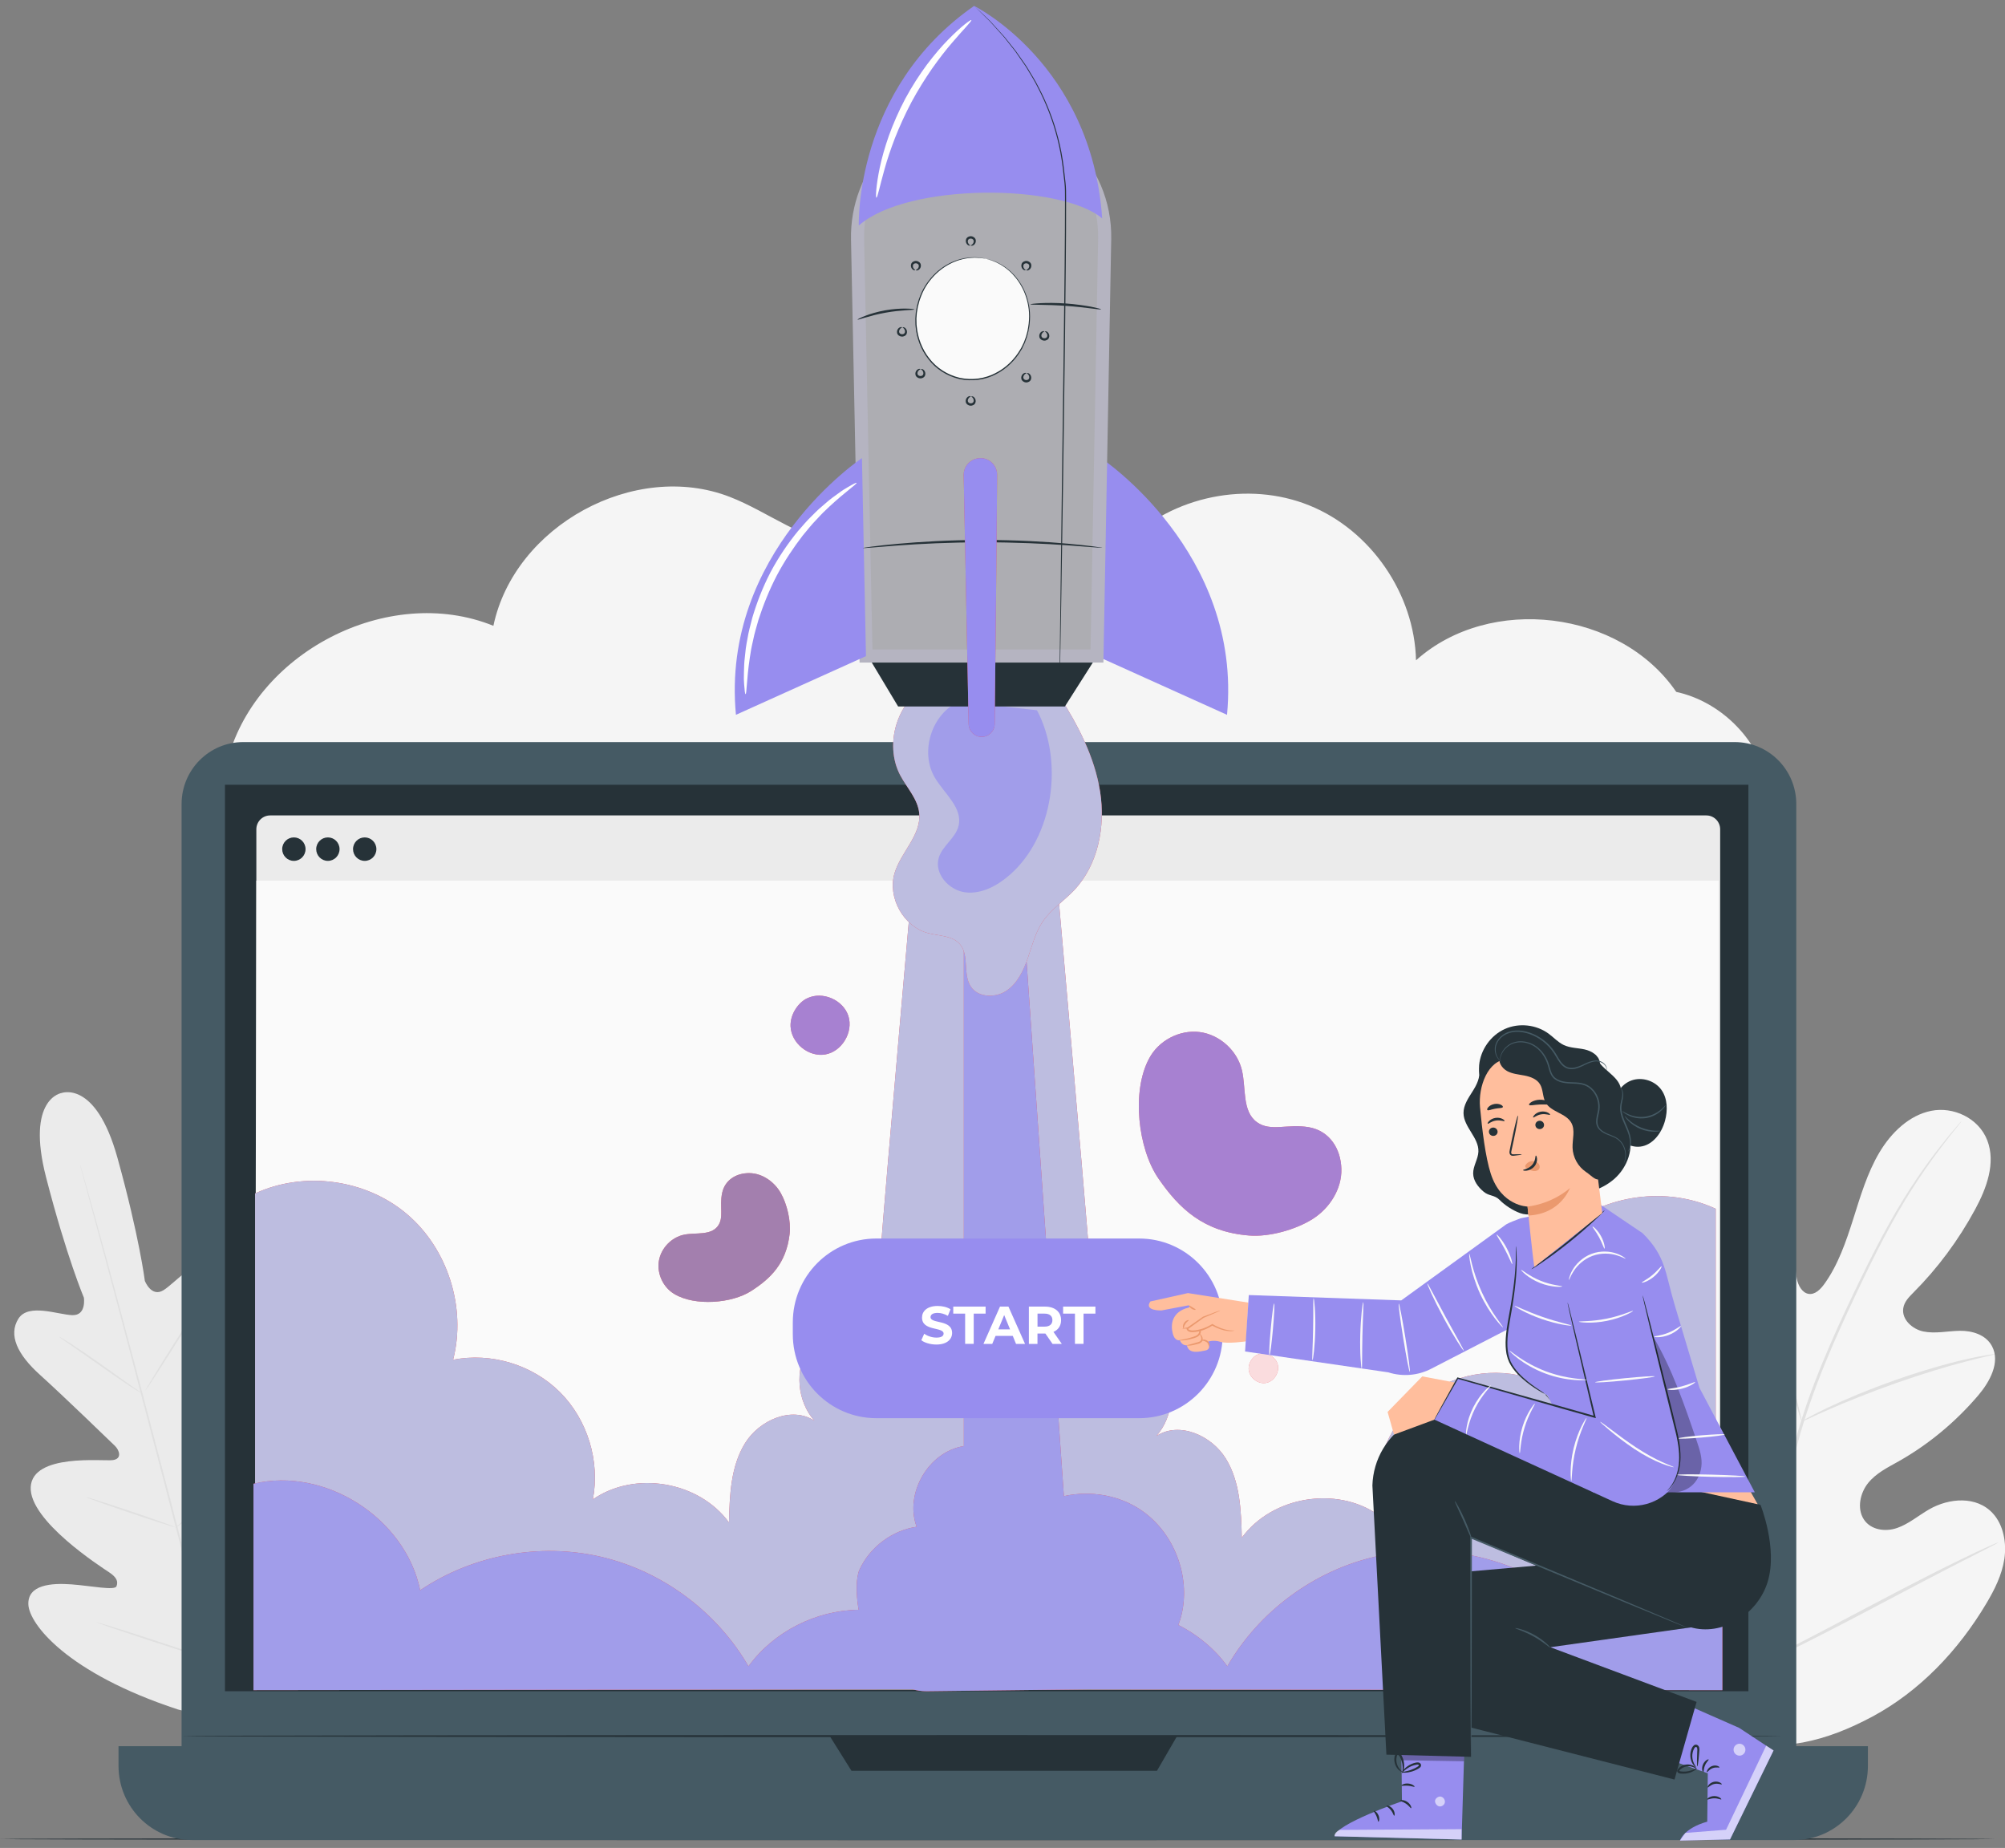 <svg width="153" height="141" viewBox="0 0 153 141" fill="none" xmlns="http://www.w3.org/2000/svg">
<rect x="0" y="0" width="153" height="141" fill="#808080" stroke="none"/>
<path d="M127.913 52.792C123.643 46.547 113.685 45.34 108.055 50.382C107.939 45.31 104.598 40.456 99.914 38.565C95.231 36.67 89.479 37.844 85.899 41.423C86.706 38.584 83.739 35.817 80.808 35.664C77.874 35.512 75.166 37.095 72.648 38.62C70.134 40.142 67.403 41.709 64.472 41.508C61.299 41.294 58.662 39.068 55.698 37.916C48.442 35.096 39.259 40.099 37.651 47.75C29.62 44.493 19.317 49.827 17.296 58.292L134.886 59.671C134.095 56.313 131.27 53.526 127.913 52.792Z" fill="#F5F5F5"/>
<path d="M4.707 83.395C4.707 83.395 1.957 83.788 3.519 89.842C5.081 95.896 6.401 99.014 6.401 99.014C6.401 99.014 6.614 100.387 5.514 100.348C4.413 100.309 2.166 99.417 1.408 100.614C0.623 101.853 1.317 103.343 3.048 104.9C4.778 106.458 8.445 110.004 8.777 110.328C9.103 110.646 9.348 111.315 8.596 111.409C7.841 111.503 2.483 110.886 2.344 113.459C2.205 116.032 7.735 119.572 8.332 119.971C8.929 120.37 9.022 120.682 8.89 121.032C8.758 121.379 6.976 121.003 5.446 120.889C3.916 120.776 2.118 120.915 2.163 122.408C2.208 123.9 5.117 127.661 13.58 130.435L17.586 131.463L20.537 128.527C26.469 121.853 27.105 117.132 26.398 115.821C25.691 114.511 24.068 115.296 22.802 116.165C21.534 117.035 20.181 118.261 19.894 118.028C19.607 117.794 19.533 117.476 19.849 116.827C20.165 116.182 23.18 110.328 21.776 108.174C20.372 106.02 16.043 109.254 15.346 109.556C14.649 109.858 14.526 109.151 14.649 108.713C14.775 108.268 16.172 103.346 16.892 101.127C17.612 98.907 17.467 97.269 16.169 96.594C14.917 95.942 13.419 97.846 12.486 98.437C11.553 99.028 11.053 97.733 11.053 97.733C11.053 97.733 10.636 94.371 8.964 88.346C7.292 82.321 4.658 83.411 4.658 83.411" fill="#EBEBEB"/>
<path d="M17.586 132.463C16.375 128.034 14.355 120.127 12.586 113.346C10.817 106.568 9.209 100.433 8.021 95.997C7.424 93.784 6.943 91.99 6.608 90.748C6.443 90.131 6.314 89.651 6.224 89.32C6.182 89.161 6.149 89.038 6.127 88.947C6.107 88.862 6.098 88.82 6.098 88.82C6.098 88.82 6.114 88.862 6.14 88.944C6.165 89.031 6.201 89.154 6.249 89.313C6.343 89.644 6.482 90.121 6.656 90.734C7.008 91.971 7.505 93.758 8.109 95.975C9.319 100.403 10.94 106.536 12.712 113.313C14.481 120.095 16.488 128.005 17.676 132.44" fill="#E0E0E0"/>
<path d="M4.503 101.987C4.507 101.98 4.603 102.029 4.768 102.129C4.933 102.227 5.172 102.376 5.459 102.561C6.037 102.934 6.824 103.469 7.68 104.073C8.522 104.673 9.284 105.215 9.868 105.63C10.133 105.815 10.356 105.971 10.533 106.097C10.691 106.208 10.775 106.273 10.772 106.279C10.769 106.286 10.672 106.237 10.507 106.14C10.343 106.042 10.107 105.893 9.817 105.705C9.242 105.325 8.464 104.78 7.605 104.177C6.76 103.583 5.995 103.044 5.407 102.635C5.143 102.45 4.92 102.295 4.739 102.171C4.581 102.058 4.497 101.993 4.503 101.987Z" fill="#E0E0E0"/>
<path d="M11.104 106.081C11.075 106.062 12.098 104.384 13.393 102.334C14.687 100.283 15.762 98.638 15.791 98.658C15.82 98.677 14.797 100.355 13.499 102.405C12.208 104.453 11.133 106.101 11.104 106.081Z" fill="#E0E0E0"/>
<path d="M13.354 116.616C13.347 116.61 13.425 116.532 13.573 116.402C13.741 116.256 13.948 116.071 14.196 115.851C14.723 115.383 15.442 114.738 16.214 113.995C16.985 113.255 17.663 112.557 18.147 112.051C18.377 111.814 18.57 111.613 18.722 111.451C18.858 111.311 18.938 111.234 18.945 111.24C18.951 111.246 18.887 111.334 18.761 111.483C18.635 111.636 18.451 111.85 18.215 112.113C17.747 112.635 17.079 113.346 16.304 114.089C15.53 114.835 14.797 115.471 14.255 115.919C13.983 116.143 13.761 116.321 13.606 116.438C13.447 116.561 13.357 116.623 13.354 116.616Z" fill="#E0E0E0"/>
<path d="M6.572 114.232C6.576 114.222 6.673 114.248 6.847 114.296C7.047 114.358 7.292 114.433 7.58 114.524C8.196 114.718 9.048 114.997 9.984 115.315C10.921 115.63 11.766 115.925 12.376 116.143C12.66 116.246 12.899 116.334 13.096 116.409C13.264 116.474 13.358 116.512 13.354 116.522C13.351 116.532 13.254 116.506 13.08 116.457C12.88 116.396 12.634 116.321 12.347 116.23C11.731 116.036 10.879 115.756 9.942 115.438C9.006 115.124 8.161 114.829 7.551 114.611C7.266 114.507 7.028 114.42 6.831 114.345C6.66 114.28 6.569 114.241 6.572 114.232Z" fill="#E0E0E0"/>
<path d="M7.383 123.787C7.386 123.777 7.512 123.81 7.735 123.874C7.98 123.949 8.296 124.043 8.677 124.16C9.471 124.407 10.562 124.757 11.766 125.15C12.97 125.542 14.058 125.906 14.846 126.175C15.22 126.305 15.533 126.415 15.775 126.499C15.995 126.577 16.114 126.626 16.111 126.636C16.108 126.645 15.982 126.613 15.759 126.548C15.514 126.473 15.197 126.379 14.817 126.262C14.023 126.016 12.931 125.665 11.727 125.273C10.524 124.88 9.436 124.517 8.648 124.248C8.274 124.118 7.96 124.007 7.718 123.923C7.499 123.842 7.379 123.793 7.383 123.787Z" fill="#E0E0E0"/>
<path d="M15.917 126.506C15.911 126.499 16.008 126.399 16.189 126.227C16.385 126.039 16.644 125.795 16.953 125.5C17.599 124.887 18.487 124.033 19.439 123.063C20.394 122.096 21.234 121.198 21.841 120.542C22.131 120.227 22.373 119.968 22.557 119.767C22.728 119.585 22.825 119.488 22.831 119.491C22.838 119.497 22.754 119.608 22.596 119.799C22.438 119.991 22.205 120.266 21.908 120.604C21.321 121.275 20.488 122.184 19.533 123.154C18.577 124.124 17.68 124.968 17.018 125.565C16.686 125.863 16.418 126.1 16.224 126.262C16.03 126.428 15.924 126.512 15.917 126.506Z" fill="#E0E0E0"/>
<path d="M131.984 132.794C125.292 129.072 122.781 120.789 122 113.138C121.871 111.863 121.561 110.539 121.974 109.345C122.387 108.151 123.598 107.207 124.731 107.597C125.67 107.918 126.199 108.966 126.813 109.806C127.629 110.925 128.737 111.789 129.97 112.269C130.78 112.583 131.745 112.713 132.429 112.168C133.369 111.422 133.285 109.89 133.11 108.625C132.781 106.27 132.452 103.914 132.123 101.562C131.945 100.299 131.771 99.008 131.974 97.756C132.181 96.503 132.839 95.277 133.914 94.787C134.989 94.294 136.464 94.797 136.868 96C137.036 96.503 137.01 97.048 137.113 97.571C137.216 98.09 137.523 98.641 138.004 98.723C138.495 98.807 138.917 98.382 139.218 97.963C140.26 96.52 140.864 94.758 141.416 93.019C141.968 91.276 142.491 89.498 143.404 87.954C144.318 86.409 145.696 85.092 147.368 84.758C149.04 84.421 150.983 85.29 151.648 87.01C152.313 88.733 151.59 90.676 150.728 92.266C149.453 94.625 147.859 96.773 146.009 98.625C145.677 98.96 145.315 99.32 145.238 99.809C145.096 100.689 145.951 101.422 146.761 101.591C147.681 101.782 148.617 101.555 149.55 101.542C150.483 101.529 151.535 101.828 152.007 102.713C152.662 103.94 151.836 105.432 150.967 106.458C149.224 108.508 147.149 110.225 144.863 111.513C144.043 111.973 143.172 112.399 142.562 113.148C141.952 113.897 141.684 115.091 142.223 115.925C142.765 116.759 143.885 116.892 144.766 116.587C145.648 116.282 146.39 115.64 147.207 115.169C148.737 114.29 150.841 114.121 152.078 115.478C152.891 116.37 153.133 117.736 152.949 118.962C152.762 120.185 152.2 121.298 151.584 122.333C149.431 125.961 146.464 129.05 142.901 130.967C139.331 132.881 135.906 133.741 131.984 132.794Z" fill="#F5F5F5"/>
<path d="M133.172 127.765C133.701 123.777 134.618 119.462 135.722 114.984C136.003 113.868 136.277 112.762 136.551 111.675C136.826 110.588 137.1 109.511 137.426 108.479C138.072 106.406 138.843 104.469 139.628 102.655C140.412 100.841 141.216 99.151 141.981 97.574C142.749 96 143.491 94.55 144.218 93.259C145.667 90.67 147.068 88.736 148.081 87.451C148.585 86.805 148.995 86.322 149.273 85.997C149.408 85.842 149.515 85.722 149.592 85.631C149.666 85.55 149.705 85.507 149.708 85.511C149.712 85.514 149.679 85.559 149.611 85.647C149.537 85.741 149.434 85.868 149.308 86.03C149.04 86.364 148.643 86.861 148.149 87.513C147.158 88.814 145.783 90.754 144.353 93.35C143.633 94.644 142.904 96.094 142.142 97.671C141.387 99.248 140.586 100.942 139.808 102.752C139.03 104.563 138.269 106.497 137.629 108.56C137.307 109.589 137.036 110.656 136.761 111.746C136.49 112.833 136.212 113.94 135.932 115.056C134.828 119.527 133.904 123.832 133.369 127.804" fill="#E0E0E0"/>
<path d="M137.487 108.46C137.475 108.463 137.407 108.278 137.3 107.937C137.19 107.597 137.048 107.097 136.884 106.48C136.548 105.244 136.141 103.521 135.696 101.62C135.25 99.719 134.821 98.006 134.469 96.779C134.295 96.166 134.15 95.669 134.043 95.329C133.94 94.988 133.892 94.793 133.904 94.79C133.917 94.784 133.995 94.965 134.124 95.3C134.253 95.631 134.421 96.121 134.615 96.731C135.005 97.95 135.46 99.664 135.906 101.565C136.338 103.443 136.732 105.14 137.029 106.438C137.168 107.022 137.284 107.515 137.381 107.911C137.465 108.262 137.504 108.456 137.487 108.46Z" fill="#E0E0E0"/>
<path d="M152.207 103.327C152.21 103.343 151.997 103.398 151.613 103.489C151.229 103.58 150.673 103.71 149.992 103.891C148.627 104.245 146.761 104.803 144.728 105.517C142.694 106.234 140.883 106.967 139.586 107.538C138.934 107.817 138.414 108.06 138.056 108.226C137.694 108.391 137.494 108.479 137.487 108.463C137.481 108.447 137.671 108.333 138.02 108.142C138.369 107.95 138.882 107.684 139.527 107.382C140.812 106.769 142.623 106.01 144.66 105.29C146.7 104.576 148.582 104.04 149.957 103.729C150.644 103.567 151.206 103.463 151.597 103.401C151.987 103.336 152.207 103.31 152.207 103.327Z" fill="#E0E0E0"/>
<path d="M133.32 127.44C133.314 127.444 133.269 127.382 133.191 127.255C133.101 127.106 132.988 126.924 132.856 126.704C132.565 126.224 132.158 125.516 131.671 124.634C130.693 122.872 129.411 120.396 128.03 117.642C126.648 114.887 125.389 112.402 124.447 110.62C123.985 109.754 123.604 109.044 123.324 108.515C123.201 108.284 123.104 108.096 123.02 107.94C122.952 107.807 122.92 107.736 122.927 107.733C122.933 107.729 122.978 107.791 123.056 107.918C123.146 108.067 123.259 108.249 123.395 108.469C123.685 108.949 124.089 109.657 124.579 110.539C125.557 112.301 126.839 114.777 128.22 117.531C129.602 120.286 130.861 122.771 131.803 124.553C132.265 125.419 132.646 126.129 132.927 126.658C133.049 126.889 133.146 127.077 133.23 127.233C133.295 127.362 133.327 127.434 133.32 127.44Z" fill="#E0E0E0"/>
<path d="M152.487 117.691C152.49 117.697 152.426 117.739 152.3 117.807C152.151 117.885 151.967 117.983 151.745 118.099C151.231 118.362 150.537 118.716 149.692 119.147C147.958 120.033 145.579 121.286 142.952 122.674C140.324 124.063 137.932 125.293 136.18 126.139C135.305 126.565 134.595 126.899 134.098 127.119C133.868 127.22 133.678 127.301 133.523 127.369C133.391 127.424 133.32 127.45 133.317 127.441C133.313 127.434 133.378 127.392 133.504 127.324C133.652 127.246 133.836 127.149 134.059 127.032C134.572 126.769 135.266 126.415 136.112 125.984C137.845 125.098 140.224 123.846 142.852 122.457C145.479 121.068 147.871 119.839 149.624 118.992C150.499 118.567 151.209 118.232 151.706 118.012C151.935 117.911 152.126 117.827 152.281 117.762C152.413 117.71 152.484 117.684 152.487 117.691Z" fill="#E0E0E0"/>
<path d="M152.183 140.321C152.183 140.367 118.113 140.406 76.095 140.406C34.061 140.406 0 140.367 0 140.321C0 140.276 34.064 140.237 76.095 140.237C118.113 140.237 152.183 140.273 152.183 140.321Z" fill="#263238"/>
<path d="M132.37 138.524H18.561C15.965 138.524 13.857 136.408 13.857 133.796V61.348C13.857 58.739 15.962 56.621 18.561 56.621H132.37C134.966 56.621 137.073 58.736 137.073 61.348V133.796C137.073 136.408 134.969 138.524 132.37 138.524Z" fill="#455A64"/>
<path d="M136.912 140.399H14.668C11.563 140.399 9.045 137.868 9.045 134.747V133.235H142.539V134.747C142.535 137.868 140.018 140.399 136.912 140.399Z" fill="#455A64"/>
<path d="M133.419 59.878H17.166V129.043H133.419V59.878Z" fill="#263238"/>
<path d="M63.319 132.466L64.975 135.114H88.287L89.823 132.466H63.319Z" fill="#263238"/>
<path d="M130.208 128.819H20.617C20.033 128.819 19.561 128.345 19.561 127.758V63.278C19.561 62.691 20.033 62.218 20.617 62.218H130.208C130.792 62.218 131.264 62.691 131.264 63.278V127.755C131.267 128.345 130.792 128.819 130.208 128.819Z" fill="#EBEBEB"/>
<path d="M131.148 128.916H19.442L19.562 67.195H131.148V128.916Z" fill="#FAFAFA"/>
<path d="M28.722 64.79C28.722 65.287 28.322 65.686 27.831 65.686C27.337 65.686 26.94 65.283 26.94 64.79C26.94 64.294 27.341 63.895 27.831 63.895C28.322 63.895 28.722 64.294 28.722 64.79Z" fill="#263238"/>
<path d="M23.316 64.79C23.316 65.287 22.916 65.686 22.425 65.686C21.931 65.686 21.534 65.284 21.534 64.79C21.534 64.294 21.934 63.895 22.425 63.895C22.916 63.895 23.316 64.294 23.316 64.79Z" fill="#263238"/>
<path d="M25.911 64.79C25.911 65.287 25.511 65.686 25.02 65.686C24.526 65.686 24.129 65.283 24.129 64.79C24.129 64.294 24.529 63.895 25.02 63.895C25.511 63.895 25.911 64.294 25.911 64.79Z" fill="#263238"/>
<path d="M136.015 132.466C136.015 132.511 108.668 132.547 74.939 132.547C41.201 132.547 13.857 132.511 13.857 132.466C13.857 132.421 41.198 132.385 74.939 132.385C108.668 132.385 136.015 132.421 136.015 132.466Z" fill="#263238"/>
<path d="M119.378 93.768C116.234 96.409 114.787 100.929 115.814 104.917C112.915 104.336 109.755 105.293 107.66 107.389C105.565 109.485 104.59 112.652 105.149 115.569C101.947 113.356 97.06 114.186 94.761 117.33C94.713 115.254 94.632 113.064 93.544 111.295C92.457 109.527 89.994 108.437 88.254 109.56C89.564 108.064 89.761 105.692 88.719 103.998C87.676 102.305 85.475 101.425 83.557 101.938C83.509 99.443 81.937 81.802 80.639 66.916H69.648C68.373 81.543 66.882 98.343 66.834 100.773C64.916 100.261 62.718 101.14 61.672 102.834C60.626 104.527 60.826 106.899 62.137 108.395C60.397 107.272 57.931 108.362 56.846 110.131C55.759 111.899 55.678 114.086 55.629 116.166C53.328 113.018 48.441 112.191 45.242 114.404C45.8 111.487 44.829 108.317 42.731 106.224C40.633 104.131 37.476 103.174 34.577 103.752C35.603 99.764 34.161 95.245 31.013 92.603C27.869 89.962 23.186 89.339 19.464 91.062V128.884H130.924V92.23C127.205 90.504 122.522 91.13 119.378 93.768Z" fill="#E8505B"/>
<path d="M119.378 93.768C116.234 96.409 114.787 100.929 115.814 104.917C112.915 104.336 109.755 105.293 107.66 107.389C105.565 109.485 104.59 112.652 105.149 115.569C101.947 113.356 97.06 114.186 94.761 117.33C94.713 115.254 94.632 113.064 93.544 111.295C92.457 109.527 89.994 108.437 88.254 109.56C89.564 108.064 89.761 105.692 88.719 103.998C87.676 102.305 85.475 101.425 83.557 101.938C83.509 99.443 81.937 81.802 80.639 66.916H69.648C68.373 81.543 66.882 98.343 66.834 100.773C64.916 100.261 62.718 101.14 61.672 102.834C60.626 104.527 60.826 106.899 62.137 108.395C60.397 107.272 57.931 108.362 56.846 110.131C55.759 111.899 55.678 114.086 55.629 116.166C53.328 113.018 48.441 112.191 45.242 114.404C45.8 111.487 44.829 108.317 42.731 106.224C40.633 104.131 37.476 103.174 34.577 103.752C35.603 99.764 34.161 95.245 31.013 92.603C27.869 89.962 23.186 89.339 19.464 91.062V128.884H130.924V92.23C127.205 90.504 122.522 91.13 119.378 93.768Z" fill="#BDBDE0"/>
<path d="M118.71 121.334C114.723 118.641 109.613 117.694 104.933 118.777C100.252 119.861 96.072 122.96 93.658 127.135C92.686 125.802 91.389 124.731 89.92 123.988C90.023 123.709 90.114 123.424 90.178 123.132C90.837 120.237 89.597 116.996 87.176 115.293C85.459 114.082 83.225 113.703 81.185 114.157L77.886 66.913H73.551V110.338C70.872 110.75 69.003 113.94 69.949 116.496C68.083 116.769 66.392 118.034 65.594 119.751C65.336 120.309 65.297 121.49 65.52 122.827C62.266 122.872 59.042 124.491 57.115 127.139C54.7 122.966 50.52 119.864 45.84 118.781C41.159 117.697 36.049 118.644 32.063 121.337C30.93 115.821 24.793 111.902 19.345 113.213V128.959L69.632 128.894C69.965 128.988 70.317 129.043 70.694 129.043L82.99 128.897L131.431 128.962V113.216C125.979 111.899 119.843 115.818 118.71 121.334Z" fill="#E8505B"/>
<path d="M118.71 121.334C114.723 118.641 109.613 117.694 104.933 118.777C100.252 119.861 96.072 122.96 93.658 127.135C92.686 125.802 91.389 124.731 89.92 123.988C90.023 123.709 90.114 123.424 90.178 123.132C90.837 120.237 89.597 116.996 87.176 115.293C85.459 114.082 83.225 113.703 81.185 114.157L77.886 66.913H73.551V110.338C70.872 110.75 69.003 113.94 69.949 116.496C68.083 116.769 66.392 118.034 65.594 119.751C65.336 120.309 65.297 121.49 65.52 122.827C62.266 122.872 59.042 124.491 57.115 127.139C54.7 122.966 50.52 119.864 45.84 118.781C41.159 117.697 36.049 118.644 32.063 121.337C30.93 115.821 24.793 111.902 19.345 113.213V128.959L69.632 128.894C69.965 128.988 70.317 129.043 70.694 129.043L82.99 128.897L131.431 128.962V113.216C125.979 111.899 119.843 115.818 118.71 121.334Z" fill="#A19DEA"/>
<path d="M71.008 52.124C68.526 53.308 67.406 56.721 68.697 59.158C69.207 60.118 70.037 60.965 70.146 62.049C70.314 63.71 68.752 65.008 68.268 66.608C67.703 68.48 68.939 70.702 70.824 71.199C71.673 71.422 72.69 71.383 73.258 72.055C73.984 72.912 73.461 74.336 74.081 75.274C74.643 76.121 75.95 76.159 76.793 75.598C77.635 75.037 78.1 74.06 78.432 73.1C78.765 72.139 79.013 71.13 79.588 70.293C80.221 69.372 81.186 68.746 81.954 67.938C83.8 65.991 84.365 63.068 83.949 60.407C83.532 57.747 82.251 55.307 80.802 53.042" fill="#E8505B"/>
<path d="M71.008 52.124C68.526 53.308 67.406 56.721 68.697 59.158C69.207 60.118 70.037 60.965 70.146 62.049C70.314 63.71 68.752 65.008 68.268 66.608C67.703 68.48 68.939 70.702 70.824 71.199C71.673 71.422 72.69 71.383 73.258 72.055C73.984 72.912 73.461 74.336 74.081 75.274C74.643 76.121 75.95 76.159 76.793 75.598C77.635 75.037 78.1 74.06 78.432 73.1C78.765 72.139 79.013 71.13 79.588 70.293C80.221 69.372 81.186 68.746 81.954 67.938C83.8 65.991 84.365 63.068 83.949 60.407C83.532 57.747 82.251 55.307 80.802 53.042" fill="#BDBDE0"/>
<path d="M73.187 53.529C71.085 54.46 70.165 57.389 71.353 59.362C72.079 60.569 73.487 61.656 73.145 63.025C72.912 63.953 71.925 64.521 71.641 65.433C71.263 66.646 72.406 67.934 73.664 68.087C74.923 68.239 76.14 67.564 77.089 66.724C80.388 63.814 81.189 58.094 79.132 54.194" fill="#A19DEA"/>
<path d="M84.02 34.954C84.02 34.954 94.814 42.131 93.633 54.541L83.71 50.064L84.02 34.954Z" fill="#978DEF"/>
<path d="M66.085 49.82L68.535 53.905H81.26L83.71 50.054L66.085 49.82Z" fill="#263238"/>
<path d="M74.239 8.604C69.21 8.942 65.336 13.196 65.44 18.26L66.085 50.054H83.71L84.297 18.241C84.404 12.686 79.752 8.235 74.239 8.604Z" fill="#E8505B"/>
<path d="M74.239 8.604C69.21 8.942 65.336 13.196 65.44 18.26L66.085 50.054H83.71L84.297 18.241C84.404 12.686 79.752 8.235 74.239 8.604Z" fill="#ADADB2" stroke="#B5B4C1" stroke-miterlimit="10"/>
<path d="M65.775 34.954C65.775 34.954 54.981 42.131 56.159 54.541L66.082 50.064L65.775 34.954Z" fill="#978DEF"/>
<path d="M65.536 17.206C69.261 13.926 80.963 13.997 84.107 16.667C83.3 4.863 74.332 0.451 74.332 0.451C65.159 6.83 65.536 17.206 65.536 17.206Z" fill="#978DEF"/>
<path d="M74.332 0.451C74.332 0.451 74.368 0.483 74.439 0.545C74.51 0.613 74.61 0.707 74.742 0.83C74.874 0.957 75.039 1.113 75.233 1.298C75.33 1.392 75.433 1.489 75.546 1.596C75.649 1.71 75.762 1.83 75.878 1.96C76.111 2.216 76.375 2.501 76.656 2.816C76.921 3.147 77.208 3.507 77.515 3.893C77.66 4.095 77.805 4.305 77.957 4.523C78.106 4.743 78.273 4.958 78.415 5.198C78.703 5.678 79.025 6.181 79.297 6.739C79.871 7.845 80.391 9.117 80.752 10.541C80.94 11.252 81.079 11.998 81.175 12.774C81.227 13.16 81.259 13.559 81.311 13.951C81.359 14.347 81.35 14.769 81.353 15.175C81.359 18.471 81.311 22.092 81.269 25.892C81.178 33.497 81.072 40.379 80.991 45.362C80.946 47.851 80.914 49.866 80.888 51.261C80.872 51.955 80.862 52.494 80.856 52.864C80.849 53.045 80.846 53.185 80.843 53.282C80.84 53.376 80.836 53.425 80.836 53.425C80.836 53.425 80.833 53.376 80.833 53.282C80.833 53.185 80.833 53.045 80.836 52.864C80.84 52.494 80.846 51.955 80.853 51.258C80.869 49.862 80.894 47.848 80.927 45.356C80.991 40.372 81.079 33.487 81.178 25.885C81.221 22.086 81.272 18.462 81.269 15.168C81.266 14.753 81.275 14.357 81.23 13.958C81.175 13.556 81.146 13.163 81.095 12.777C80.998 12.005 80.862 11.258 80.678 10.551C80.32 9.133 79.807 7.865 79.239 6.762C78.967 6.2 78.651 5.701 78.364 5.22C78.222 4.977 78.054 4.763 77.909 4.546C77.757 4.328 77.618 4.117 77.473 3.916C77.166 3.53 76.882 3.17 76.621 2.836C76.343 2.518 76.082 2.235 75.849 1.976C75.733 1.846 75.623 1.726 75.52 1.612C75.41 1.505 75.307 1.405 75.21 1.311C75.02 1.122 74.858 0.967 74.729 0.837C74.6 0.71 74.503 0.613 74.435 0.545C74.364 0.487 74.332 0.451 74.332 0.451Z" fill="#263238"/>
<path d="M75.233 19.74C77.567 20.259 79.006 22.721 78.454 25.246C77.899 27.767 75.559 29.392 73.228 28.876C70.894 28.357 69.455 25.895 70.007 23.37C70.559 20.849 72.899 19.224 75.233 19.74Z" fill="#FAFAFA"/>
<path d="M75.233 19.74C75.233 19.74 75.207 19.74 75.159 19.733C75.107 19.727 75.036 19.717 74.949 19.704C74.901 19.698 74.852 19.688 74.794 19.681C74.736 19.678 74.671 19.675 74.604 19.672C74.536 19.669 74.462 19.665 74.384 19.662C74.307 19.662 74.223 19.672 74.132 19.675C73.955 19.678 73.761 19.717 73.548 19.753C73.338 19.808 73.109 19.86 72.877 19.96C72.409 20.145 71.905 20.444 71.447 20.879C70.988 21.317 70.562 21.888 70.294 22.589C70.23 22.764 70.159 22.939 70.117 23.13C70.094 23.224 70.065 23.319 70.043 23.413C70.026 23.51 70.01 23.607 69.994 23.705L69.968 23.854L69.955 24.003C69.949 24.104 69.939 24.204 69.933 24.308C69.936 24.412 69.936 24.513 69.939 24.616L69.942 24.772L69.959 24.928C70.039 25.762 70.346 26.625 70.914 27.342C71.463 28.069 72.299 28.607 73.238 28.828C74.181 29.026 75.165 28.893 75.969 28.465C76.782 28.056 77.425 27.4 77.848 26.677L77.928 26.544L77.996 26.404C78.041 26.31 78.087 26.219 78.132 26.125C78.167 26.031 78.203 25.934 78.238 25.84L78.29 25.697L78.329 25.551C78.355 25.453 78.38 25.359 78.406 25.265C78.429 25.171 78.442 25.074 78.458 24.977C78.496 24.788 78.506 24.597 78.522 24.409C78.571 23.659 78.425 22.962 78.193 22.371C77.957 21.781 77.625 21.297 77.28 20.931C77.112 20.742 76.924 20.596 76.757 20.46C76.579 20.337 76.418 20.22 76.26 20.142C76.182 20.1 76.108 20.058 76.037 20.025C75.963 19.996 75.895 19.967 75.834 19.941C75.769 19.915 75.711 19.889 75.659 19.87C75.604 19.853 75.553 19.837 75.507 19.824C75.42 19.798 75.353 19.779 75.304 19.762C75.256 19.753 75.233 19.743 75.233 19.74C75.233 19.737 75.259 19.743 75.304 19.756C75.356 19.769 75.424 19.788 75.511 19.808C75.556 19.821 75.608 19.834 75.662 19.847C75.717 19.87 75.775 19.892 75.84 19.915C75.904 19.941 75.972 19.967 76.046 19.996C76.121 20.029 76.192 20.071 76.272 20.113C76.437 20.188 76.599 20.304 76.779 20.428C76.95 20.564 77.141 20.71 77.312 20.898C77.667 21.265 78.006 21.752 78.248 22.349C78.487 22.945 78.638 23.656 78.593 24.415C78.58 24.603 78.571 24.798 78.529 24.993C78.513 25.09 78.5 25.188 78.477 25.285C78.451 25.382 78.425 25.48 78.4 25.577L78.361 25.723L78.309 25.866C78.274 25.963 78.238 26.06 78.203 26.158C78.158 26.252 78.112 26.346 78.067 26.44L78.003 26.586L77.919 26.722C77.493 27.459 76.837 28.127 76.008 28.549C75.188 28.987 74.177 29.126 73.216 28.922C72.257 28.698 71.401 28.143 70.84 27.4C70.262 26.667 69.949 25.785 69.871 24.938L69.855 24.779L69.852 24.62C69.852 24.516 69.849 24.409 69.849 24.305C69.855 24.201 69.865 24.097 69.871 23.997L69.884 23.844L69.91 23.695C69.926 23.594 69.946 23.497 69.962 23.396C69.981 23.299 70.013 23.205 70.036 23.108C70.081 22.916 70.152 22.738 70.22 22.559C70.498 21.849 70.933 21.271 71.398 20.83C71.87 20.389 72.38 20.09 72.857 19.909C73.093 19.811 73.325 19.759 73.538 19.707C73.755 19.675 73.952 19.639 74.132 19.639C74.223 19.636 74.307 19.63 74.387 19.63C74.465 19.636 74.539 19.639 74.61 19.642C74.678 19.646 74.742 19.652 74.8 19.655C74.859 19.665 74.91 19.675 74.956 19.685C75.043 19.701 75.114 19.714 75.165 19.724C75.207 19.733 75.233 19.74 75.233 19.74Z" fill="#263238"/>
<path d="M69.772 23.611C69.772 23.666 68.778 23.64 67.58 23.857C66.382 24.068 65.459 24.438 65.44 24.386C65.43 24.363 65.65 24.244 66.027 24.098C66.405 23.951 66.941 23.786 67.548 23.679C68.154 23.572 68.716 23.539 69.12 23.546C69.523 23.549 69.772 23.585 69.772 23.611Z" fill="#263238"/>
<path d="M84.019 23.604C84.013 23.63 83.713 23.591 83.229 23.529C82.744 23.468 82.073 23.39 81.331 23.338C80.588 23.286 79.914 23.267 79.423 23.26C78.932 23.25 78.629 23.247 78.629 23.221C78.629 23.199 78.929 23.156 79.42 23.131C79.91 23.105 80.591 23.105 81.34 23.156C82.089 23.212 82.764 23.309 83.248 23.4C83.732 23.497 84.026 23.578 84.019 23.604Z" fill="#263238"/>
<path d="M84.12 41.796C84.12 41.803 84.055 41.803 83.933 41.793C83.791 41.783 83.613 41.77 83.4 41.754C82.913 41.715 82.248 41.667 81.441 41.605C79.788 41.488 77.499 41.375 74.972 41.378C72.441 41.381 70.156 41.498 68.503 41.621C67.696 41.686 67.034 41.738 66.547 41.777C66.334 41.793 66.156 41.806 66.014 41.816C65.892 41.822 65.827 41.822 65.827 41.819C65.827 41.816 65.889 41.8 66.011 41.78C66.153 41.761 66.328 41.735 66.541 41.706C67.002 41.644 67.667 41.569 68.493 41.495C70.146 41.342 72.438 41.203 74.975 41.199C77.509 41.199 79.801 41.329 81.454 41.482C82.28 41.556 82.948 41.628 83.41 41.689C83.623 41.718 83.797 41.741 83.939 41.764C84.055 41.78 84.12 41.79 84.12 41.796Z" fill="#263238"/>
<path d="M70.24 28.166C70.24 28.192 70.13 28.205 70.055 28.331C70.02 28.39 69.994 28.477 70.02 28.552C70.043 28.627 70.12 28.682 70.22 28.692C70.32 28.698 70.407 28.656 70.44 28.585C70.475 28.517 70.465 28.426 70.44 28.361C70.385 28.224 70.275 28.195 70.281 28.169C70.275 28.147 70.43 28.121 70.549 28.299C70.601 28.38 70.643 28.51 70.588 28.653C70.533 28.799 70.362 28.886 70.204 28.87C70.046 28.86 69.888 28.747 69.859 28.594C69.826 28.445 69.888 28.325 69.952 28.25C70.101 28.098 70.249 28.147 70.24 28.166Z" fill="#263238"/>
<path d="M74.08 30.249C74.08 30.275 73.971 30.288 73.896 30.415C73.861 30.473 73.835 30.561 73.861 30.635C73.883 30.71 73.961 30.765 74.061 30.775C74.161 30.781 74.248 30.739 74.28 30.668C74.316 30.6 74.306 30.509 74.28 30.444C74.225 30.308 74.116 30.279 74.122 30.253C74.116 30.23 74.271 30.204 74.39 30.382C74.442 30.463 74.484 30.593 74.429 30.736C74.374 30.882 74.203 30.97 74.045 30.953C73.887 30.944 73.728 30.83 73.699 30.677C73.667 30.528 73.728 30.408 73.793 30.334C73.942 30.178 74.093 30.227 74.08 30.249Z" fill="#263238"/>
<path d="M78.319 28.474C78.319 28.5 78.209 28.513 78.135 28.64C78.099 28.698 78.073 28.786 78.099 28.86C78.122 28.935 78.199 28.99 78.299 29C78.399 29.006 78.486 28.964 78.519 28.893C78.554 28.825 78.544 28.734 78.519 28.669C78.464 28.533 78.354 28.504 78.361 28.478C78.354 28.455 78.509 28.429 78.629 28.607C78.68 28.689 78.725 28.818 78.667 28.961C78.612 29.107 78.441 29.195 78.283 29.178C78.125 29.169 77.967 29.055 77.938 28.903C77.905 28.753 77.967 28.633 78.031 28.559C78.18 28.403 78.332 28.452 78.319 28.474Z" fill="#263238"/>
<path d="M79.697 25.288C79.697 25.314 79.587 25.324 79.513 25.45C79.477 25.509 79.451 25.596 79.477 25.671C79.5 25.746 79.577 25.801 79.677 25.811C79.778 25.817 79.865 25.775 79.897 25.703C79.932 25.635 79.923 25.544 79.897 25.48C79.842 25.343 79.732 25.314 79.739 25.288C79.732 25.265 79.887 25.243 80.007 25.418C80.058 25.499 80.103 25.629 80.045 25.772C79.99 25.918 79.82 26.005 79.661 25.989C79.503 25.979 79.345 25.866 79.313 25.713C79.28 25.564 79.342 25.444 79.406 25.369C79.555 25.22 79.707 25.269 79.697 25.288Z" fill="#263238"/>
<path d="M68.838 24.98C68.838 25.006 68.728 25.016 68.654 25.142C68.619 25.201 68.593 25.288 68.619 25.363C68.641 25.438 68.719 25.493 68.819 25.502C68.919 25.509 69.006 25.467 69.038 25.395C69.074 25.327 69.064 25.236 69.038 25.172C68.983 25.035 68.874 25.006 68.88 24.98C68.874 24.957 69.029 24.935 69.148 25.11C69.2 25.191 69.242 25.321 69.187 25.463C69.132 25.61 68.961 25.697 68.803 25.681C68.644 25.671 68.486 25.558 68.457 25.405C68.425 25.256 68.486 25.136 68.551 25.061C68.699 24.912 68.848 24.961 68.838 24.98Z" fill="#263238"/>
<path d="M78.312 20.613C78.312 20.587 78.422 20.577 78.496 20.45C78.531 20.392 78.557 20.304 78.531 20.23C78.509 20.155 78.431 20.1 78.331 20.09C78.231 20.084 78.144 20.126 78.112 20.197C78.076 20.265 78.086 20.356 78.112 20.421C78.167 20.557 78.276 20.587 78.27 20.613C78.276 20.635 78.122 20.658 78.002 20.483C77.951 20.402 77.909 20.272 77.963 20.129C78.018 19.983 78.189 19.896 78.347 19.912C78.506 19.922 78.664 20.035 78.693 20.188C78.725 20.337 78.664 20.457 78.599 20.532C78.451 20.684 78.299 20.635 78.312 20.613Z" fill="#263238"/>
<path d="M74.075 18.727C74.075 18.701 74.184 18.692 74.259 18.565C74.294 18.507 74.32 18.419 74.294 18.345C74.272 18.27 74.194 18.215 74.094 18.205C73.994 18.198 73.907 18.241 73.875 18.312C73.839 18.38 73.849 18.471 73.875 18.536C73.93 18.672 74.039 18.701 74.033 18.727C74.039 18.75 73.884 18.773 73.765 18.598C73.713 18.516 73.671 18.387 73.726 18.244C73.781 18.098 73.952 18.01 74.11 18.026C74.268 18.036 74.427 18.15 74.456 18.302C74.488 18.452 74.427 18.572 74.362 18.646C74.213 18.796 74.062 18.747 74.075 18.727Z" fill="#263238"/>
<path d="M69.884 20.613C69.884 20.587 69.994 20.577 70.068 20.45C70.104 20.392 70.13 20.304 70.104 20.23C70.081 20.155 70.004 20.1 69.904 20.09C69.804 20.084 69.717 20.126 69.684 20.197C69.649 20.265 69.659 20.356 69.684 20.421C69.739 20.558 69.849 20.587 69.843 20.613C69.849 20.635 69.694 20.658 69.575 20.483C69.523 20.402 69.481 20.272 69.536 20.129C69.591 19.983 69.762 19.896 69.92 19.912C70.078 19.922 70.236 20.035 70.265 20.188C70.298 20.337 70.236 20.457 70.172 20.532C70.023 20.684 69.871 20.635 69.884 20.613Z" fill="#263238"/>
<path d="M73.538 36.261L73.916 55.245C73.926 55.797 74.378 56.232 74.926 56.225C75.466 56.215 75.898 55.781 75.904 55.239C75.943 51.819 76.066 40.301 76.088 36.235C76.092 35.45 75.401 34.853 74.629 34.97C73.99 35.064 73.525 35.616 73.538 36.261Z" fill="#E8505B"/>
<path d="M73.538 36.261L73.916 55.245C73.926 55.797 74.378 56.232 74.926 56.225C75.466 56.215 75.898 55.781 75.904 55.239C75.943 51.819 76.066 40.301 76.088 36.235C76.092 35.45 75.401 34.853 74.629 34.97C73.99 35.064 73.525 35.616 73.538 36.261Z" fill="#978DEF"/>
<path d="M74.122 1.531C74.18 1.596 73.551 2.206 72.638 3.277C72.179 3.809 71.666 4.471 71.13 5.227C70.604 5.989 70.058 6.852 69.552 7.793C69.051 8.741 68.635 9.672 68.293 10.535C67.96 11.401 67.696 12.196 67.508 12.874C67.124 14.227 66.963 15.094 66.876 15.081C66.814 15.074 66.84 14.185 67.137 12.78C67.282 12.079 67.515 11.255 67.828 10.36C68.151 9.467 68.564 8.507 69.077 7.537C69.597 6.573 70.168 5.697 70.73 4.935C71.301 4.179 71.856 3.53 72.36 3.02C73.357 1.998 74.08 1.482 74.122 1.531Z" fill="white"/>
<path d="M65.362 36.842C65.414 36.923 64.52 37.507 63.277 38.665C63.122 38.811 62.961 38.967 62.796 39.126C62.628 39.288 62.473 39.47 62.299 39.652C61.947 40.009 61.618 40.427 61.259 40.859C60.572 41.748 59.881 42.773 59.274 43.915C58.677 45.067 58.225 46.219 57.88 47.289C57.728 47.831 57.567 48.341 57.473 48.834C57.421 49.081 57.36 49.314 57.321 49.541C57.283 49.772 57.247 49.989 57.215 50.203C56.963 51.89 56.986 52.961 56.892 52.964C56.853 52.964 56.818 52.702 56.785 52.215C56.779 52.092 56.769 51.955 56.763 51.809C56.76 51.66 56.766 51.501 56.769 51.329C56.782 50.985 56.779 50.589 56.837 50.154C56.86 49.937 56.886 49.71 56.911 49.473C56.941 49.236 56.992 48.996 57.037 48.743C57.115 48.234 57.263 47.705 57.405 47.147C57.731 46.04 58.183 44.846 58.797 43.662C59.423 42.484 60.149 41.436 60.875 40.544C61.253 40.109 61.605 39.691 61.979 39.337C62.163 39.159 62.331 38.977 62.509 38.821C62.689 38.665 62.861 38.519 63.025 38.377C63.348 38.085 63.674 37.864 63.952 37.66C64.09 37.559 64.219 37.462 64.342 37.384C64.468 37.309 64.581 37.238 64.688 37.176C65.104 36.93 65.343 36.813 65.362 36.842Z" fill="white"/>
<path d="M51.472 98.742C50.617 98.249 50.117 97.194 50.278 96.215C50.439 95.235 51.246 94.397 52.215 94.206C53.099 94.031 54.203 94.284 54.762 93.57C55.268 92.924 54.884 92.065 55.107 91.023C55.323 90.011 56.217 89.495 57.196 89.511C58.173 89.527 59.081 90.163 59.571 91.017C60.062 91.87 60.368 93.184 60.255 94.161C59.994 96.403 58.803 97.555 57.321 98.505C55.84 99.456 53.035 99.673 51.472 98.742Z" fill="#E8505B"/>
<g opacity="0.8">
<path d="M51.472 98.742C50.617 98.249 50.117 97.194 50.278 96.215C50.439 95.235 51.246 94.397 52.215 94.206C53.099 94.031 54.203 94.284 54.762 93.57C55.268 92.924 54.884 92.065 55.107 91.023C55.323 90.011 56.217 89.495 57.196 89.511C58.173 89.527 59.081 90.163 59.571 91.017C60.062 91.87 60.368 93.184 60.255 94.161C59.994 96.403 58.803 97.555 57.321 98.505C55.84 99.456 53.035 99.673 51.472 98.742Z" fill="#928BC3"/>
</g>
<path d="M87.686 80.77C88.403 79.398 90.007 78.555 91.537 78.746C93.067 78.937 94.416 80.157 94.771 81.663C95.097 83.038 94.771 84.787 95.911 85.621C96.947 86.377 98.254 85.725 99.884 86.01C101.469 86.29 102.321 87.659 102.36 89.197C102.396 90.731 101.459 92.195 100.165 93.012C98.871 93.83 96.85 94.394 95.323 94.271C91.824 93.995 89.971 92.195 88.406 89.93C86.84 87.668 86.334 83.275 87.686 80.77Z" fill="#E8505B"/>
<g opacity="0.8">
<path d="M87.686 80.77C88.403 79.398 90.007 78.555 91.537 78.746C93.067 78.937 94.416 80.157 94.771 81.663C95.097 83.038 94.771 84.787 95.911 85.621C96.947 86.377 98.254 85.725 99.884 86.01C101.469 86.29 102.321 87.659 102.36 89.197C102.396 90.731 101.459 92.195 100.165 93.012C98.871 93.83 96.85 94.394 95.323 94.271C91.824 93.995 89.971 92.195 88.406 89.93C86.84 87.668 86.334 83.275 87.686 80.77Z" fill="#978DEF"/>
</g>
<path d="M61.602 76.169C61.004 76.432 60.291 77.315 60.327 78.301C60.375 79.596 61.711 80.679 62.98 80.456C64.248 80.232 65.133 78.752 64.739 77.519C64.339 76.286 62.76 75.608 61.602 76.169Z" fill="#E8505B"/>
<g opacity="0.8">
<path d="M61.602 76.169C61.004 76.432 60.291 77.315 60.327 78.301C60.375 79.596 61.711 80.679 62.98 80.456C64.248 80.232 65.133 78.752 64.739 77.519C64.339 76.286 62.76 75.608 61.602 76.169Z" fill="#978DEF"/>
</g>
<path d="M95.921 103.378C95.621 103.508 95.266 103.95 95.282 104.443C95.304 105.088 95.972 105.633 96.608 105.52C97.241 105.406 97.686 104.667 97.486 104.053C97.289 103.437 96.499 103.099 95.921 103.378Z" fill="#E8505B"/>
<g opacity="0.8">
<path d="M95.921 103.378C95.621 103.508 95.266 103.95 95.282 104.443C95.304 105.088 95.972 105.633 96.608 105.52C97.241 105.406 97.686 104.667 97.486 104.053C97.289 103.437 96.499 103.099 95.921 103.378Z" fill="white"/>
</g>
<path d="M86.931 108.209H66.87C63.352 108.209 60.498 105.341 60.498 101.805V100.906C60.498 97.369 63.352 94.501 66.87 94.501H86.931C90.45 94.501 93.303 97.369 93.303 100.906V101.805C93.303 105.341 90.45 108.209 86.931 108.209Z" fill="#978DEF"/>
<path d="M70.305 102.262L70.527 101.766C70.766 101.941 71.121 102.061 71.46 102.061C71.847 102.061 72.006 101.931 72.006 101.756C72.006 101.224 70.359 101.591 70.359 100.533C70.359 100.049 70.747 99.647 71.554 99.647C71.909 99.647 72.273 99.731 72.535 99.9L72.332 100.4C72.07 100.251 71.799 100.176 71.547 100.176C71.16 100.176 71.008 100.322 71.008 100.5C71.008 101.026 72.654 100.663 72.654 101.707C72.654 102.184 72.264 102.59 71.454 102.59C71.008 102.59 70.553 102.457 70.305 102.262Z" fill="white"/>
<path d="M73.649 100.231H72.742V99.696H75.211V100.231H74.304V102.538H73.649V100.231Z" fill="white"/>
<path d="M77.284 101.931H75.97L75.718 102.541H75.047L76.309 99.696H76.954L78.22 102.541H77.532L77.284 101.931ZM77.077 101.432L76.628 100.342L76.18 101.432H77.077Z" fill="white"/>
<path d="M80.318 102.541L79.772 101.75H79.74H79.169V102.541H78.513V99.696H79.74C80.495 99.696 80.97 100.092 80.97 100.728C80.97 101.156 80.757 101.467 80.389 101.626L81.025 102.541H80.318ZM79.705 100.231H79.172V101.224H79.705C80.105 101.224 80.308 101.036 80.308 100.728C80.308 100.416 80.105 100.231 79.705 100.231Z" fill="white"/>
<path d="M82.032 100.231H81.125V99.696H83.591V100.231H82.684V102.538H82.029V100.231H82.032Z" fill="white"/>
<path d="M126.506 133.962L130.321 135.305L130.279 138.994C128.452 139.513 128.197 140.441 128.197 140.441L132.016 140.354L135.337 133.566L132.71 131.837L127.797 129.676" fill="#978DEF"/>
<g opacity="0.6">
<path d="M135.337 133.563L132.016 140.351L128.197 140.438L128.614 139.854L131.716 139.611L134.776 133.196L135.337 133.563Z" fill="white"/>
</g>
<path d="M130.266 137.304C130.295 137.343 130.512 137.213 130.809 137.213C131.106 137.207 131.325 137.333 131.351 137.294C131.386 137.265 131.167 137.038 130.805 137.044C130.447 137.048 130.231 137.275 130.266 137.304Z" fill="#263238"/>
<path d="M130.309 136.389C130.347 136.415 130.512 136.185 130.815 136.12C131.119 136.052 131.364 136.188 131.39 136.146C131.403 136.13 131.358 136.065 131.248 136.009C131.141 135.954 130.967 135.912 130.78 135.954C130.593 135.997 130.451 136.11 130.38 136.204C130.302 136.301 130.289 136.379 130.309 136.389Z" fill="#263238"/>
<path d="M130.257 135.214C130.299 135.234 130.424 135.01 130.689 134.913C130.951 134.812 131.193 134.896 131.212 134.854C131.222 134.835 131.173 134.783 131.067 134.744C130.963 134.705 130.796 134.692 130.631 134.757C130.466 134.822 130.35 134.942 130.299 135.039C130.237 135.137 130.237 135.208 130.257 135.214Z" fill="#263238"/>
<path d="M129.975 135.214C130.024 135.201 129.992 134.961 130.108 134.702C130.214 134.439 130.408 134.293 130.385 134.251C130.372 134.205 130.088 134.316 129.953 134.637C129.814 134.955 129.933 135.234 129.975 135.214Z" fill="#263238"/>
<path d="M129.524 134.78C129.547 134.78 129.579 134.585 129.615 134.264C129.631 134.079 129.647 133.894 129.666 133.703C129.669 133.595 129.698 133.492 129.666 133.346C129.647 133.274 129.605 133.2 129.531 133.154C129.456 133.102 129.337 133.112 129.272 133.164C129.14 133.268 129.101 133.391 129.056 133.505C129.014 133.621 128.995 133.738 128.988 133.852C128.975 134.079 129.024 134.277 129.088 134.433C129.224 134.744 129.418 134.858 129.424 134.845C129.447 134.825 129.295 134.686 129.201 134.39C129.156 134.244 129.124 134.063 129.143 133.865C129.153 133.767 129.176 133.664 129.211 133.563C129.247 133.466 129.305 133.352 129.369 133.307C129.401 133.287 129.421 133.287 129.45 133.3C129.479 133.316 129.502 133.349 129.511 133.388C129.534 133.469 129.518 133.589 129.514 133.693C129.508 133.884 129.505 134.072 129.498 134.257C129.492 134.582 129.502 134.78 129.524 134.78Z" fill="#263238"/>
<path d="M129.463 134.949C129.479 134.939 129.366 134.77 129.072 134.673C128.788 134.585 128.291 134.601 127.991 135.062C127.975 135.104 127.978 135.166 128.007 135.211C128.036 135.257 128.075 135.279 128.107 135.292C128.175 135.322 128.233 135.322 128.285 135.328C128.391 135.338 128.498 135.338 128.595 135.328C128.792 135.309 128.963 135.26 129.101 135.198C129.376 135.078 129.502 134.939 129.489 134.923C129.473 134.9 129.324 135 129.059 135.085C128.927 135.127 128.766 135.163 128.585 135.172C128.495 135.176 128.398 135.176 128.301 135.163C128.249 135.156 128.201 135.153 128.172 135.137C128.139 135.117 128.149 135.124 128.149 135.111C128.152 135.091 128.188 135.052 128.223 135.02C128.259 134.987 128.294 134.955 128.336 134.929C128.414 134.877 128.498 134.835 128.582 134.809C128.75 134.754 128.911 134.76 129.043 134.783C129.308 134.845 129.447 134.971 129.463 134.949Z" fill="#263238"/>
<g opacity="0.6">
<path d="M132.287 133.514C132.293 133.764 132.5 133.965 132.749 133.959C133 133.952 133.197 133.745 133.191 133.495C133.184 133.245 132.978 133.044 132.729 133.05C132.481 133.054 132.284 133.264 132.287 133.514Z" fill="white"/>
</g>
<path d="M106.928 132.418L106.98 137.44C106.98 137.44 101.919 139.179 101.838 140.11L111.531 140.36L111.77 132.528L106.928 132.418Z" fill="#978DEF"/>
<g opacity="0.6">
<path d="M109.988 137.096C110.175 137.151 110.298 137.369 110.25 137.557C110.201 137.745 109.985 137.875 109.798 137.823C109.61 137.771 109.452 137.515 109.523 137.333C109.591 137.151 109.856 137.012 110.024 137.109" fill="white"/>
</g>
<g opacity="0.6">
<path d="M111.534 140.36L111.528 139.568L102.235 139.624C102.235 139.624 101.799 139.802 101.841 140.107L111.534 140.36Z" fill="white"/>
</g>
<path d="M106.826 137.388C106.826 137.437 107.061 137.463 107.29 137.622C107.523 137.774 107.639 137.985 107.684 137.966C107.729 137.959 107.665 137.671 107.384 137.482C107.103 137.294 106.816 137.346 106.826 137.388Z" fill="#263238"/>
<path d="M105.799 137.784C105.786 137.83 105.989 137.917 106.144 138.122C106.305 138.323 106.341 138.54 106.389 138.54C106.435 138.55 106.473 138.271 106.276 138.018C106.08 137.768 105.802 137.739 105.799 137.784Z" fill="#263238"/>
<path d="M105.188 138.995C105.23 139.008 105.304 138.771 105.188 138.505C105.075 138.239 104.856 138.132 104.833 138.17C104.804 138.209 104.946 138.352 105.036 138.57C105.133 138.787 105.143 138.988 105.188 138.995Z" fill="#263238"/>
<path d="M106.941 136.243C106.961 136.288 107.18 136.227 107.445 136.253C107.713 136.272 107.919 136.369 107.945 136.327C107.974 136.295 107.774 136.113 107.461 136.087C107.145 136.058 106.919 136.204 106.941 136.243Z" fill="#263238"/>
<g opacity="0.3">
<path d="M106.941 133.414L106.948 134.309L111.715 134.387L111.741 133.582L106.941 133.414Z" fill="black"/>
</g>
<path d="M106.947 135.227C106.947 135.247 107.131 135.283 107.435 135.237C107.583 135.214 107.761 135.172 107.948 135.094C108.042 135.056 108.135 135.01 108.232 134.952C108.277 134.922 108.332 134.897 108.381 134.841C108.435 134.793 108.468 134.666 108.41 134.588C108.361 134.514 108.274 134.478 108.206 134.475C108.135 134.471 108.077 134.484 108.022 134.494C107.913 134.517 107.812 134.549 107.719 134.592C107.532 134.673 107.38 134.776 107.264 134.877C107.035 135.081 106.954 135.257 106.967 135.266C106.989 135.283 107.102 135.137 107.335 134.968C107.451 134.884 107.599 134.799 107.774 134.734C107.861 134.702 107.954 134.676 108.055 134.656C108.158 134.63 108.245 134.634 108.271 134.679C108.281 134.695 108.281 134.705 108.258 134.734C108.235 134.76 108.193 134.789 108.148 134.815C108.061 134.871 107.974 134.916 107.887 134.955C107.716 135.036 107.551 135.088 107.412 135.124C107.131 135.195 106.947 135.202 106.947 135.227Z" fill="#263238"/>
<path d="M107.009 135.299C107.025 135.305 107.125 135.14 107.148 134.832C107.161 134.679 107.148 134.494 107.096 134.296C107.067 134.199 107.032 134.095 106.98 133.998C106.925 133.9 106.861 133.771 106.677 133.745C106.58 133.738 106.499 133.813 106.47 133.874C106.438 133.939 106.428 133.998 106.415 134.053C106.396 134.166 106.393 134.277 106.406 134.381C106.431 134.588 106.512 134.763 106.599 134.89C106.783 135.146 106.977 135.208 106.983 135.192C106.999 135.169 106.838 135.072 106.699 134.825C106.631 134.705 106.57 134.543 106.557 134.361C106.551 134.27 106.554 134.176 106.573 134.079C106.59 133.975 106.631 133.894 106.67 133.904C106.719 133.904 106.799 133.985 106.835 134.069C106.883 134.157 106.919 134.248 106.948 134.338C107.003 134.517 107.025 134.686 107.028 134.828C107.038 135.114 106.983 135.289 107.009 135.299Z" fill="#263238"/>
<path d="M129.465 129.857L118.303 125.685L130.04 124.03L130.631 118.281L108.684 120.208L105.582 124.692L106.399 130.318L127.78 135.782L129.465 129.857Z" fill="#263238"/>
<path d="M105.795 133.881L104.727 113.343C104.785 111.341 105.869 109.514 107.593 108.511C109.016 107.681 110.727 107.506 112.29 108.031L126.528 112.804L134.343 114.825C134.343 114.825 135.673 118.125 134.891 120.692C134.126 123.203 131.389 124.871 128.981 124.153C125.989 123.261 112.257 117.327 112.257 117.327V134.049L105.795 133.881Z" fill="#263238"/>
<path d="M128.774 124.205C128.774 124.209 128.745 124.199 128.69 124.176C128.629 124.154 128.548 124.121 128.445 124.082C128.225 123.995 127.909 123.868 127.512 123.706C126.695 123.372 125.527 122.891 124.087 122.301C121.195 121.1 117.209 119.449 112.806 117.622C112.609 117.541 112.412 117.46 112.231 117.382L112.321 117.32C112.315 121.967 112.305 126.146 112.302 129.17C112.292 130.672 112.286 131.889 112.283 132.739C112.276 133.154 112.273 133.478 112.27 133.706C112.267 133.809 112.263 133.894 112.263 133.955C112.26 134.011 112.26 134.04 112.257 134.04C112.254 134.04 112.254 134.011 112.25 133.955C112.247 133.891 112.247 133.809 112.244 133.706C112.241 133.475 112.238 133.151 112.231 132.739C112.225 131.889 112.218 130.672 112.212 129.17C112.205 126.146 112.199 121.967 112.192 117.32V117.22L112.283 117.259C112.464 117.333 112.66 117.415 112.857 117.499C117.254 119.339 121.234 121.003 124.123 122.213C125.556 122.82 126.718 123.313 127.531 123.657C127.928 123.829 128.235 123.962 128.455 124.056C128.555 124.102 128.632 124.137 128.693 124.163C128.748 124.189 128.774 124.202 128.774 124.205Z" fill="#455A64"/>
<path d="M115.624 124.228C115.627 124.196 116.328 124.322 117.086 124.747C117.848 125.169 118.326 125.698 118.3 125.717C118.274 125.747 117.764 125.273 117.022 124.861C116.283 124.449 115.611 124.267 115.624 124.228Z" fill="#455A64"/>
<path d="M111.018 114.543C111.05 114.527 111.415 115.134 111.77 115.932C112.128 116.73 112.335 117.408 112.302 117.421C112.267 117.434 112.006 116.779 111.65 115.987C111.299 115.195 110.985 114.563 111.018 114.543Z" fill="#455A64"/>
<path d="M111.05 105.494L108.533 105.02L105.886 107.733L106.376 109.462L109.459 108.32L111.05 105.494Z" fill="#FFBE9D"/>
<path d="M87.784 99.303L90.65 98.664L95.26 99.391L95.082 102.347C95.082 102.347 93.652 102.555 93.139 102.386C92.626 102.217 92.196 102.363 92.196 102.363C92.196 102.363 92.477 102.944 91.993 103.041C91.509 103.139 90.718 103.34 90.569 102.649C90.569 102.649 90.201 102.704 90.03 102.253C90.03 102.253 89.656 102.389 89.488 101.73C89.32 101.072 89.414 100.082 90.711 99.767C90.779 99.751 90.808 99.596 90.682 99.602L88.633 99.988C88.633 99.988 87.267 100.04 87.784 99.303Z" fill="#FFBE9D"/>
<path d="M90.224 101.364C90.224 101.348 90.407 101.315 90.711 101.276C90.866 101.263 91.037 101.224 91.253 101.227C91.36 101.234 91.489 101.273 91.573 101.38C91.663 101.494 91.653 101.656 91.592 101.773C91.457 102.022 91.192 102.081 91.008 102.133C90.811 102.188 90.63 102.227 90.478 102.25C90.172 102.295 89.981 102.279 89.981 102.266C89.981 102.246 90.169 102.23 90.462 102.165C90.611 102.133 90.785 102.087 90.976 102.026C91.073 101.993 91.172 101.967 91.263 101.922C91.353 101.876 91.441 101.805 91.482 101.717C91.528 101.627 91.531 101.523 91.476 101.455C91.424 101.383 91.331 101.348 91.24 101.341C91.056 101.331 90.866 101.361 90.714 101.364C90.414 101.38 90.224 101.383 90.224 101.364Z" fill="#EB996E"/>
<path d="M90.715 100.731C90.725 100.764 90.57 100.838 90.46 101.01C90.344 101.179 90.334 101.354 90.302 101.354C90.269 101.364 90.221 101.15 90.36 100.939C90.499 100.731 90.715 100.695 90.715 100.731Z" fill="#EB996E"/>
<path d="M91.499 101.782C91.502 101.776 91.528 101.773 91.576 101.792C91.631 101.808 91.673 101.886 91.712 101.948C91.76 102.022 91.796 102.142 91.76 102.269C91.728 102.405 91.586 102.493 91.463 102.525C91.221 102.59 91.002 102.649 90.837 102.665C90.673 102.681 90.569 102.665 90.569 102.649C90.569 102.629 90.669 102.616 90.824 102.577C90.979 102.542 91.192 102.47 91.431 102.405C91.544 102.373 91.631 102.318 91.657 102.233C91.686 102.149 91.67 102.058 91.641 101.99C91.606 101.909 91.593 101.854 91.557 101.831C91.522 101.805 91.496 101.792 91.499 101.782Z" fill="#EB996E"/>
<path d="M91.693 102.285C91.687 102.272 91.725 102.227 91.816 102.214C91.906 102.201 92.025 102.233 92.135 102.302C92.264 102.386 92.293 102.525 92.3 102.603C92.306 102.688 92.29 102.74 92.274 102.74C92.258 102.74 92.242 102.691 92.216 102.62C92.19 102.548 92.151 102.451 92.074 102.405C91.977 102.347 91.887 102.311 91.819 102.302C91.748 102.292 91.703 102.302 91.693 102.285Z" fill="#EB996E"/>
<path d="M93.119 99.988L91.825 100.504L90.605 101.367C90.605 101.367 90.601 101.662 91.292 101.555C91.983 101.448 92.506 101.081 92.506 101.081C92.506 101.081 93.41 101.652 94.207 101.523" fill="#FFBE9D"/>
<path d="M94.204 101.523C94.204 101.529 94.162 101.539 94.078 101.555C93.994 101.568 93.868 101.575 93.71 101.559C93.394 101.529 92.951 101.403 92.477 101.13H92.535C92.135 101.39 91.615 101.623 91.011 101.646C90.921 101.646 90.831 101.64 90.743 101.604C90.656 101.568 90.556 101.507 90.543 101.37L90.54 101.341L90.569 101.322C91.021 101.007 91.434 100.718 91.796 100.468L91.802 100.465L91.809 100.462C92.206 100.309 92.528 100.189 92.758 100.105C92.987 100.024 93.116 99.982 93.119 99.991C93.122 100.001 93 100.06 92.777 100.157C92.554 100.254 92.235 100.39 91.844 100.553L91.854 100.546C91.499 100.803 91.086 101.098 90.64 101.419L90.666 101.37C90.669 101.406 90.721 101.464 90.789 101.484C90.856 101.51 90.937 101.516 91.018 101.516C91.576 101.497 92.096 101.276 92.48 101.036L92.509 101.017L92.538 101.033C92.987 101.305 93.419 101.445 93.723 101.49C94.023 101.542 94.204 101.503 94.204 101.523Z" fill="#EB996E"/>
<path d="M91.24 99.926C91.234 99.959 91.089 99.959 90.94 99.865C90.792 99.774 90.721 99.641 90.746 99.621C90.772 99.599 90.872 99.68 91.005 99.758C91.13 99.839 91.247 99.891 91.24 99.926Z" fill="#EB996E"/>
<path d="M95.011 103.119L105.941 104.712C107.025 105.059 108.203 104.962 109.217 104.436L118.949 99.417L116.034 92.957C115.621 93.11 115.143 93.298 114.937 93.421L106.928 99.222L95.295 98.814L95.011 103.119Z" fill="#978DEF"/>
<path d="M134.127 114.774L133.43 113.547L125.98 111.672L126.854 113.193L134.127 114.774Z" fill="#FFBE9D"/>
<path d="M116.038 92.957C116.047 93.22 114.943 101.348 114.943 103.009C114.943 104.67 118.107 106.471 118.107 106.471L121.57 113.865H133.907L129.688 105.903L127.781 99.527C127.058 97.11 127.132 95.864 125.344 94.093L121.893 91.76L116.038 92.957Z" fill="#978DEF"/>
<path d="M119.621 99.375L121.693 108.116L111.241 105.157L109.459 108.32L123.058 114.546C124.734 115.312 126.716 114.77 127.771 113.255C128.413 112.337 128.623 111.182 128.346 110.095L125.302 98.135C124.882 96.49 123.162 95.546 121.557 96.088C120.192 96.552 119.366 97.951 119.621 99.375Z" fill="#978DEF"/>
<path d="M118.3 106.886C118.297 106.889 118.064 106.458 117.987 106.422C117.909 106.383 117.8 106.325 117.658 106.244C117.377 106.081 116.973 105.838 116.512 105.478C116.063 105.114 115.518 104.647 115.163 103.937C114.827 103.21 114.853 102.314 114.972 101.438C115.098 100.553 115.279 99.732 115.385 98.969C115.501 98.21 115.582 97.522 115.624 96.945C115.669 96.367 115.676 95.897 115.676 95.572C115.676 95.248 115.666 95.069 115.676 95.066C115.679 95.066 115.689 95.111 115.698 95.196C115.708 95.28 115.718 95.407 115.727 95.569C115.744 95.893 115.753 96.367 115.721 96.951C115.689 97.535 115.621 98.226 115.511 98.989C115.411 99.754 115.234 100.585 115.108 101.458C114.985 102.324 114.966 103.194 115.275 103.885C115.605 104.563 116.134 105.037 116.573 105.403C117.022 105.767 117.416 106.023 117.687 106.198C117.958 106.37 118.306 106.876 118.3 106.886Z" fill="#263238"/>
<path d="M122.455 92.344C122.461 92.35 122.393 92.425 122.267 92.555C122.142 92.684 121.951 92.87 121.712 93.09C121.238 93.535 120.563 94.132 119.792 94.755C119.017 95.377 118.291 95.91 117.755 96.276C117.487 96.461 117.267 96.607 117.113 96.701C116.958 96.799 116.87 96.847 116.864 96.841C116.858 96.834 116.935 96.769 117.08 96.659C117.248 96.533 117.455 96.38 117.697 96.198C118.216 95.812 118.933 95.27 119.705 94.647C120.476 94.025 121.157 93.444 121.648 93.016C121.877 92.817 122.071 92.649 122.229 92.509C122.371 92.399 122.451 92.337 122.455 92.344Z" fill="#263238"/>
<path d="M119.621 99.375C119.624 99.375 119.643 99.43 119.672 99.54C119.705 99.66 119.746 99.823 119.798 100.027C119.908 100.465 120.06 101.081 120.25 101.85C120.628 103.418 121.154 105.595 121.754 108.099L121.78 108.207L121.674 108.177C120.828 107.937 119.93 107.684 119.007 107.425C115.986 106.562 113.245 105.776 111.225 105.202L111.28 105.179C110.724 106.146 110.276 106.928 109.956 107.483C109.801 107.746 109.679 107.953 109.591 108.106C109.553 108.171 109.52 108.223 109.495 108.265C109.472 108.301 109.459 108.32 109.456 108.317C109.453 108.317 109.462 108.294 109.482 108.258C109.504 108.213 109.533 108.158 109.569 108.09C109.653 107.934 109.766 107.723 109.911 107.454C110.221 106.892 110.657 106.101 111.196 105.127L111.215 105.095L111.251 105.105C113.271 105.673 116.018 106.441 119.043 107.292C119.966 107.554 120.86 107.807 121.706 108.048L121.625 108.125C121.041 105.621 120.531 103.437 120.166 101.867C119.992 101.094 119.85 100.475 119.75 100.033C119.705 99.826 119.669 99.664 119.643 99.54C119.627 99.436 119.617 99.378 119.621 99.375Z" fill="#263238"/>
<path d="M125.346 98.833C125.35 98.833 125.369 98.885 125.398 98.982C125.43 99.096 125.469 99.242 125.521 99.42C125.624 99.816 125.766 100.365 125.94 101.03C126.286 102.409 126.76 104.284 127.28 106.357C127.535 107.399 127.787 108.388 127.997 109.297C128.206 110.205 128.297 111.059 128.197 111.763C128.103 112.47 127.845 113.002 127.612 113.323C127.383 113.648 127.196 113.771 127.196 113.771C127.183 113.761 127.357 113.622 127.571 113.294C127.784 112.973 128.022 112.444 128.103 111.753C128.19 111.062 128.093 110.225 127.877 109.326C127.654 108.421 127.406 107.431 127.151 106.393C126.644 104.316 126.186 102.438 125.85 101.059C125.692 100.387 125.563 99.839 125.469 99.437C125.43 99.255 125.398 99.109 125.372 98.995C125.353 98.888 125.343 98.833 125.346 98.833Z" fill="#263238"/>
<g opacity="0.3">
<path d="M127.245 113.865C128.775 114.008 129.663 113.129 129.827 111.928C129.918 111.266 129.701 110.608 129.485 109.975C128.546 107.211 127.6 104.423 126.109 101.912C126.67 104.423 127.387 106.834 127.952 109.342C128.136 110.163 128.204 110.64 128.191 111.48C128.175 112.324 127.8 113.239 127.245 113.865Z" fill="black"/>
</g>
<path d="M114.695 101.283C114.679 101.296 114.427 101.049 114.078 100.598C113.73 100.147 113.297 99.482 112.932 98.687C112.568 97.892 112.345 97.13 112.232 96.568C112.119 96.007 112.096 95.653 112.116 95.653C112.141 95.65 112.206 95.994 112.348 96.542C112.49 97.087 112.726 97.834 113.084 98.616C113.442 99.398 113.852 100.063 114.175 100.527C114.495 100.994 114.717 101.266 114.695 101.283Z" fill="#FAFAFA"/>
<path d="M111.7 103.064C111.68 103.077 111.49 102.808 111.209 102.36C110.928 101.912 110.554 101.283 110.17 100.572C109.786 99.862 109.46 99.206 109.24 98.726C109.021 98.246 108.898 97.941 108.917 97.931C108.94 97.921 109.098 98.207 109.347 98.674C109.621 99.19 109.953 99.81 110.318 100.494C110.693 101.172 111.028 101.786 111.312 102.301C111.567 102.762 111.722 103.051 111.7 103.064Z" fill="#FAFAFA"/>
<path d="M107.58 104.68C107.535 104.686 107.309 103.525 107.077 102.084C106.844 100.644 106.692 99.469 106.738 99.463C106.783 99.456 107.009 100.618 107.241 102.058C107.474 103.499 107.625 104.673 107.58 104.68Z" fill="#FAFAFA"/>
<path d="M103.913 104.433C103.891 104.433 103.855 104.151 103.826 103.69C103.797 103.229 103.784 102.593 103.8 101.892C103.816 101.188 103.862 100.556 103.91 100.095C103.958 99.638 104.007 99.355 104.029 99.359C104.052 99.362 104.046 99.644 104.026 100.105C104.007 100.565 103.981 101.195 103.965 101.896C103.949 102.593 103.945 103.229 103.942 103.687C103.942 104.144 103.936 104.43 103.913 104.433Z" fill="#FAFAFA"/>
<path d="M100.24 99.063C100.263 99.063 100.302 99.326 100.331 99.754C100.363 100.183 100.382 100.776 100.369 101.432C100.356 102.087 100.314 102.681 100.269 103.106C100.224 103.534 100.176 103.794 100.153 103.791C100.105 103.784 100.179 102.73 100.201 101.425C100.231 100.124 100.192 99.067 100.24 99.063Z" fill="#FAFAFA"/>
<path d="M97.228 99.453C97.274 99.456 97.232 100.342 97.135 101.432C97.038 102.522 96.922 103.401 96.874 103.395C96.825 103.388 96.87 102.506 96.967 101.416C97.064 100.329 97.183 99.45 97.228 99.453Z" fill="#FAFAFA"/>
<path d="M115.398 96.451C115.35 96.468 115.156 95.929 114.827 95.313C114.501 94.693 114.169 94.229 114.207 94.2C114.24 94.171 114.643 94.599 114.976 95.235C115.311 95.868 115.44 96.439 115.398 96.451Z" fill="#FAFAFA"/>
<path d="M121.08 105.28C121.08 105.293 120.989 105.303 120.828 105.309C120.663 105.319 120.428 105.316 120.134 105.293C119.55 105.251 118.743 105.108 117.903 104.793C117.064 104.475 116.36 104.05 115.892 103.697C115.657 103.518 115.476 103.366 115.36 103.252C115.24 103.139 115.179 103.07 115.189 103.064C115.208 103.041 115.482 103.275 115.963 103.599C116.441 103.924 117.138 104.323 117.965 104.634C118.791 104.943 119.575 105.102 120.15 105.173C120.718 105.248 121.08 105.254 121.08 105.28Z" fill="#FAFAFA"/>
<path d="M119.902 101.14C119.898 101.163 119.64 101.143 119.227 101.065C118.817 100.991 118.252 100.851 117.649 100.644C117.045 100.433 116.516 100.193 116.148 99.998C115.776 99.803 115.56 99.657 115.573 99.638C115.596 99.592 116.509 100.069 117.707 100.481C118.898 100.9 119.911 101.088 119.902 101.14Z" fill="#FAFAFA"/>
<path d="M119.217 98.158C119.224 98.197 118.413 98.255 117.506 97.886C116.593 97.525 116.047 96.922 116.08 96.896C116.112 96.854 116.693 97.379 117.568 97.727C118.442 98.084 119.22 98.106 119.217 98.158Z" fill="#FAFAFA"/>
<path d="M124.049 96.039C124.033 96.065 123.781 95.893 123.323 95.764C122.871 95.634 122.187 95.576 121.509 95.829C120.831 96.085 120.35 96.578 120.095 96.974C119.83 97.373 119.753 97.668 119.724 97.659C119.708 97.655 119.746 97.344 119.992 96.909C120.234 96.481 120.728 95.942 121.448 95.67C122.171 95.4 122.894 95.481 123.355 95.647C123.827 95.812 124.059 96.026 124.049 96.039Z" fill="#FAFAFA"/>
<path d="M124.617 100.021C124.627 100.04 124.423 100.17 124.068 100.329C123.713 100.488 123.203 100.666 122.622 100.783C122.041 100.9 121.499 100.929 121.112 100.919C120.724 100.91 120.485 100.867 120.489 100.848C120.492 100.796 121.444 100.851 122.59 100.618C123.736 100.394 124.598 99.972 124.617 100.021Z" fill="#FAFAFA"/>
<path d="M126.273 105.02C126.277 105.066 125.263 105.205 124.004 105.329C122.748 105.452 121.725 105.514 121.719 105.468C121.716 105.423 122.729 105.283 123.988 105.16C125.247 105.037 126.267 104.975 126.273 105.02Z" fill="#FAFAFA"/>
<path d="M127.729 111.948C127.726 111.957 127.635 111.941 127.471 111.896C127.306 111.853 127.074 111.776 126.793 111.665C126.231 111.448 125.482 111.065 124.714 110.556C123.946 110.046 123.294 109.524 122.832 109.141C122.371 108.755 122.096 108.505 122.109 108.486C122.125 108.466 122.425 108.687 122.906 109.047C123.387 109.407 124.046 109.91 124.808 110.416C125.569 110.919 126.296 111.312 126.841 111.555C127.383 111.805 127.735 111.922 127.729 111.948Z" fill="#FAFAFA"/>
<path d="M119.905 113.005C119.886 113.005 119.847 112.726 119.854 112.269C119.86 111.811 119.918 111.182 120.083 110.5C120.247 109.822 120.483 109.232 120.686 108.823C120.89 108.414 121.051 108.18 121.067 108.193C121.116 108.219 120.564 109.203 120.247 110.539C119.918 111.876 119.957 113.005 119.905 113.005Z" fill="#FAFAFA"/>
<path d="M115.97 110.883C115.931 110.89 115.841 109.959 116.176 108.878C116.502 107.791 117.096 107.071 117.125 107.1C117.171 107.129 116.654 107.872 116.338 108.927C116.009 109.978 116.021 110.883 115.97 110.883Z" fill="#FAFAFA"/>
<path d="M113.775 105.708C113.814 105.744 113.097 106.399 112.571 107.454C112.035 108.502 111.932 109.469 111.88 109.459C111.861 109.456 111.858 109.212 111.929 108.826C111.997 108.44 112.151 107.915 112.423 107.376C112.694 106.841 113.026 106.406 113.294 106.12C113.565 105.835 113.762 105.692 113.775 105.708Z" fill="#FAFAFA"/>
<path d="M128.275 101.176C128.31 101.202 127.962 101.617 127.358 101.854C126.754 102.097 126.218 102.032 126.225 101.99C126.225 101.938 126.732 101.925 127.297 101.695C127.861 101.474 128.239 101.137 128.275 101.176Z" fill="#FAFAFA"/>
<path d="M126.793 96.62C126.832 96.639 126.629 97.064 126.19 97.425C125.751 97.788 125.296 97.905 125.286 97.863C125.27 97.817 125.673 97.639 126.083 97.295C126.5 96.957 126.751 96.594 126.793 96.62Z" fill="#FAFAFA"/>
<path d="M121.525 93.59C121.551 93.557 121.912 93.84 122.174 94.326C122.442 94.813 122.484 95.267 122.442 95.274C122.393 95.283 122.28 94.868 122.025 94.407C121.78 93.947 121.493 93.625 121.525 93.59Z" fill="#FAFAFA"/>
<path d="M129.356 105.458C129.381 105.494 128.965 105.796 128.361 105.952C127.758 106.111 127.248 106.049 127.254 106.007C127.254 105.958 127.745 105.942 128.319 105.786C128.897 105.64 129.333 105.416 129.356 105.458Z" fill="#FAFAFA"/>
<path d="M131.612 109.452C131.616 109.498 130.831 109.605 129.856 109.686C128.881 109.77 128.091 109.8 128.084 109.751C128.081 109.706 128.865 109.598 129.84 109.517C130.818 109.436 131.609 109.407 131.612 109.452Z" fill="#FAFAFA"/>
<path d="M133.181 112.665C133.181 112.71 132.016 112.72 130.583 112.684C129.149 112.648 127.987 112.58 127.987 112.535C127.987 112.489 129.153 112.48 130.586 112.515C132.019 112.551 133.181 112.619 133.181 112.665Z" fill="#FAFAFA"/>
<path d="M121.757 80.466C121.97 81.565 123.542 82.003 123.7 83.113C123.768 83.59 123.542 84.064 123.558 84.544C123.581 85.19 124.026 85.731 124.256 86.338C124.727 87.584 124.194 89.06 123.2 89.94C122.206 90.819 120.84 91.176 119.514 91.202" fill="#263238"/>
<path d="M112.855 81.601C112.99 82.188 112.684 82.782 112.361 83.288C112.038 83.798 111.673 84.33 111.68 84.933C111.693 86.001 112.861 86.809 112.816 87.876C112.79 88.447 112.409 88.966 112.416 89.537C112.422 90.092 112.794 90.576 113.216 90.929C113.639 91.283 114.043 91.16 114.43 91.552C114.837 91.968 115.45 92.363 115.996 92.561C117.235 93.009 118.459 91.883 118.985 91.633" fill="#263238"/>
<path d="M122.081 81.069C122.013 80.527 121.451 80.19 120.922 80.073C120.392 79.956 119.828 79.969 119.334 79.739C118.898 79.534 118.569 79.161 118.181 78.876C117.232 78.172 115.902 78.029 114.828 78.516C113.753 79.002 112.978 80.099 112.871 81.277C112.8 82.075 113.075 82.96 113.756 83.373C114.547 83.853 115.56 83.558 116.429 83.233C117.297 82.909 118.278 82.565 119.108 82.974C119.608 83.22 119.947 83.697 120.299 84.132C120.651 84.567 121.07 85.001 121.622 85.099C122.171 85.196 122.83 84.774 122.762 84.216" fill="#263238"/>
<path d="M122.267 92.555L120.96 82.049C120.896 81.578 120.486 81.238 120.018 81.26L115.069 80.796C113.52 80.874 112.8 82.918 112.939 84.472C113.097 86.199 113.355 88.298 113.755 89.54C114.556 92.039 116.564 92.061 116.564 92.061C116.564 92.058 116.938 95.754 117.083 96.669" fill="#FFBE9D"/>
<path d="M113.62 86.387C113.639 86.562 113.804 86.689 113.988 86.669C114.169 86.65 114.301 86.494 114.278 86.319C114.256 86.144 114.094 86.017 113.91 86.036C113.73 86.056 113.597 86.212 113.62 86.387Z" fill="#263238"/>
<path d="M113.526 85.741C113.575 85.777 113.794 85.553 114.146 85.501C114.498 85.443 114.782 85.582 114.814 85.534C114.83 85.511 114.775 85.439 114.653 85.374C114.53 85.31 114.327 85.261 114.111 85.297C113.891 85.332 113.72 85.443 113.626 85.543C113.53 85.641 113.504 85.725 113.526 85.741Z" fill="#263238"/>
<path d="M117.164 85.868C117.184 86.043 117.348 86.169 117.532 86.15C117.713 86.13 117.845 85.975 117.823 85.799C117.803 85.624 117.639 85.498 117.455 85.517C117.274 85.537 117.145 85.692 117.164 85.868Z" fill="#263238"/>
<path d="M116.996 85.264C117.044 85.3 117.264 85.076 117.616 85.024C117.968 84.966 118.255 85.105 118.284 85.056C118.3 85.034 118.248 84.962 118.123 84.898C118 84.833 117.797 84.784 117.58 84.82C117.361 84.855 117.19 84.966 117.096 85.066C116.999 85.167 116.973 85.248 116.996 85.264Z" fill="#263238"/>
<path d="M116.125 88.087C116.122 88.067 115.899 88.064 115.537 88.074C115.447 88.08 115.36 88.074 115.334 88.016C115.302 87.954 115.324 87.85 115.353 87.74C115.405 87.509 115.457 87.266 115.511 87.01C115.728 85.972 115.87 85.125 115.831 85.118C115.789 85.108 115.579 85.942 115.363 86.981C115.311 87.237 115.263 87.48 115.214 87.714C115.195 87.821 115.156 87.947 115.224 88.074C115.26 88.139 115.331 88.178 115.392 88.184C115.453 88.194 115.502 88.188 115.547 88.181C115.905 88.142 116.128 88.11 116.125 88.087Z" fill="#263238"/>
<path d="M116.564 92.058C116.564 92.058 118.268 91.942 119.808 90.65C119.779 90.66 119.117 92.626 116.632 92.746L116.564 92.058Z" fill="#EB996E"/>
<path d="M116.406 88.918C116.506 88.729 116.712 88.603 116.938 88.593C117.093 88.587 117.258 88.635 117.371 88.746C117.484 88.856 117.529 89.031 117.464 89.164C117.39 89.313 117.196 89.375 117.022 89.352C116.848 89.33 116.686 89.242 116.532 89.154C116.49 89.129 116.444 89.103 116.415 89.067C116.386 89.028 116.37 88.973 116.396 88.934" fill="#EB996E"/>
<path d="M117.2 88.171C117.142 88.178 117.2 88.561 116.916 88.885C116.632 89.21 116.218 89.229 116.222 89.284C116.218 89.31 116.325 89.346 116.496 89.323C116.667 89.304 116.903 89.21 117.077 89.012C117.251 88.814 117.303 88.577 117.29 88.418C117.28 88.252 117.226 88.165 117.2 88.171Z" fill="#263238"/>
<path d="M116.68 84.301C116.729 84.391 117.074 84.291 117.494 84.275C117.913 84.252 118.265 84.32 118.307 84.226C118.326 84.181 118.252 84.1 118.104 84.028C117.955 83.957 117.729 83.901 117.478 83.911C117.226 83.924 117.006 83.999 116.864 84.083C116.725 84.171 116.661 84.258 116.68 84.301Z" fill="#263238"/>
<path d="M113.497 84.696C113.571 84.768 113.801 84.644 114.091 84.596C114.382 84.537 114.637 84.567 114.682 84.472C114.701 84.427 114.65 84.353 114.53 84.294C114.411 84.236 114.224 84.2 114.027 84.239C113.826 84.278 113.665 84.375 113.575 84.476C113.484 84.573 113.465 84.661 113.497 84.696Z" fill="#263238"/>
<path d="M122.409 89.914C121.731 90.167 121.612 89.82 121.011 89.411C120.411 89.005 120.024 88.298 120.001 87.571C119.982 86.929 120.217 86.234 119.907 85.673C119.497 84.93 118.361 84.862 117.945 84.122C117.703 83.691 117.771 83.133 117.509 82.717C117.264 82.325 116.783 82.153 116.331 82.065C115.879 81.978 115.401 81.942 114.998 81.718C114.594 81.494 114.284 80.998 114.455 80.566C116.392 80.492 118.339 80.654 120.24 81.043C120.679 81.134 121.147 81.251 121.45 81.585C121.773 81.935 121.841 82.448 121.893 82.922C122.148 85.238 122.403 87.558 122.658 89.875" fill="#263238"/>
<path d="M123.19 84.433C123.139 83.577 123.704 82.717 124.511 82.435C125.318 82.153 126.292 82.464 126.786 83.165C127.254 83.833 127.27 84.732 127.054 85.52C126.799 86.455 126.118 87.383 125.159 87.49C124.256 87.59 123.41 86.916 123.016 86.091C122.622 85.267 122.58 84.326 122.548 83.415" fill="#263238"/>
<path d="M124.243 87.863C124.246 87.866 124.297 87.814 124.352 87.694C124.407 87.577 124.462 87.386 124.462 87.152C124.462 86.916 124.414 86.636 124.31 86.348C124.21 86.056 124.062 85.754 123.933 85.43C123.804 85.108 123.72 84.787 123.729 84.492C123.736 84.2 123.833 83.934 123.855 83.7C123.884 83.463 123.846 83.269 123.784 83.149C123.723 83.028 123.662 82.986 123.658 82.99C123.652 82.996 123.7 83.048 123.745 83.165C123.791 83.282 123.813 83.463 123.778 83.687C123.745 83.911 123.642 84.167 123.626 84.485C123.61 84.803 123.7 85.141 123.829 85.469C123.958 85.799 124.113 86.098 124.213 86.377C124.317 86.659 124.372 86.925 124.381 87.149C124.404 87.61 124.217 87.853 124.243 87.863Z" fill="#455A64"/>
<path d="M123.794 84.781C123.785 84.787 123.936 84.95 124.246 85.102C124.553 85.258 125.034 85.391 125.563 85.316C126.093 85.242 126.522 84.982 126.77 84.745C127.025 84.508 127.126 84.317 127.116 84.31C127.1 84.297 126.977 84.472 126.719 84.683C126.464 84.894 126.047 85.131 125.547 85.203C125.044 85.274 124.582 85.16 124.279 85.027C123.972 84.898 123.807 84.764 123.794 84.781Z" fill="#455A64"/>
<path d="M123.984 85.16C123.975 85.167 124.062 85.323 124.262 85.527C124.462 85.731 124.785 85.978 125.191 86.143C125.598 86.309 125.998 86.361 126.286 86.351C126.573 86.345 126.744 86.293 126.741 86.283C126.738 86.263 126.563 86.286 126.286 86.27C126.008 86.257 125.627 86.195 125.233 86.036C124.843 85.877 124.523 85.653 124.317 85.469C124.11 85.287 124 85.151 123.984 85.16Z" fill="#455A64"/>
<path d="M123.897 88.797C123.9 88.797 123.907 88.784 123.92 88.762C123.933 88.736 123.955 88.7 123.975 88.648C124.017 88.548 124.065 88.385 124.072 88.175C124.081 87.964 124.043 87.698 123.913 87.425C123.788 87.153 123.542 86.874 123.194 86.718C122.858 86.552 122.441 86.465 122.135 86.163C121.983 86.017 121.896 85.809 121.902 85.582C121.902 85.358 121.967 85.125 122.019 84.881C122.141 84.391 122.054 83.817 121.744 83.356C121.589 83.129 121.383 82.925 121.124 82.792C120.869 82.656 120.576 82.61 120.292 82.591C120.004 82.571 119.724 82.578 119.456 82.542C119.188 82.506 118.926 82.428 118.723 82.276C118.513 82.127 118.397 81.893 118.326 81.65C118.252 81.406 118.194 81.153 118.09 80.923C117.89 80.462 117.58 80.076 117.212 79.82C116.844 79.564 116.425 79.45 116.044 79.45C115.663 79.45 115.324 79.576 115.082 79.755C114.836 79.933 114.682 80.151 114.588 80.342C114.498 80.534 114.465 80.699 114.456 80.809C114.446 80.92 114.456 80.978 114.456 80.978C114.472 80.981 114.439 80.735 114.627 80.362C114.72 80.18 114.878 79.972 115.117 79.807C115.353 79.638 115.676 79.525 116.044 79.528C116.405 79.531 116.809 79.645 117.157 79.891C117.509 80.138 117.803 80.514 117.993 80.959C118.093 81.179 118.148 81.423 118.223 81.676C118.297 81.925 118.426 82.192 118.658 82.357C118.888 82.526 119.165 82.607 119.443 82.642C119.724 82.681 120.004 82.675 120.285 82.695C120.563 82.714 120.84 82.756 121.073 82.883C121.312 83.006 121.505 83.194 121.651 83.408C121.941 83.843 122.028 84.378 121.915 84.849C121.867 85.089 121.799 85.326 121.799 85.572C121.793 85.819 121.899 86.062 122.067 86.218C122.403 86.543 122.832 86.62 123.158 86.779C123.494 86.925 123.729 87.182 123.855 87.445C123.984 87.704 124.03 87.96 124.026 88.165C124.023 88.587 123.881 88.791 123.897 88.797Z" fill="#455A64"/>
<path d="M122.603 81.669C122.603 81.669 122.623 81.627 122.616 81.546C122.613 81.465 122.581 81.338 122.477 81.218C122.377 81.098 122.216 80.981 121.996 80.933C121.774 80.884 121.519 80.93 121.26 81.023C121.002 81.118 120.741 81.267 120.447 81.374C120.16 81.478 119.805 81.543 119.501 81.374C119.198 81.209 119.004 80.871 118.81 80.537C118.617 80.193 118.365 79.859 118.055 79.576C117.432 79.009 116.657 78.674 115.928 78.629C115.563 78.61 115.208 78.671 114.914 78.817C114.621 78.963 114.388 79.181 114.243 79.421C114.098 79.661 114.049 79.924 114.069 80.144C114.085 80.365 114.159 80.55 114.24 80.68C114.32 80.813 114.414 80.894 114.479 80.942C114.543 80.991 114.585 81.007 114.585 81.004C114.598 80.991 114.43 80.92 114.278 80.657C114.204 80.527 114.143 80.352 114.133 80.141C114.12 79.93 114.172 79.687 114.314 79.463C114.453 79.239 114.675 79.038 114.956 78.902C115.237 78.769 115.573 78.71 115.925 78.733C116.625 78.781 117.377 79.109 117.981 79.661C118.284 79.937 118.523 80.258 118.717 80.595C118.914 80.926 119.114 81.283 119.453 81.468C119.621 81.559 119.811 81.591 119.985 81.578C120.163 81.569 120.328 81.52 120.479 81.465C120.783 81.348 121.038 81.195 121.289 81.101C121.538 81.004 121.78 80.959 121.983 80.998C122.19 81.037 122.345 81.144 122.445 81.251C122.545 81.361 122.584 81.475 122.594 81.549C122.606 81.627 122.597 81.669 122.603 81.669Z" fill="#455A64"/>
</svg>
